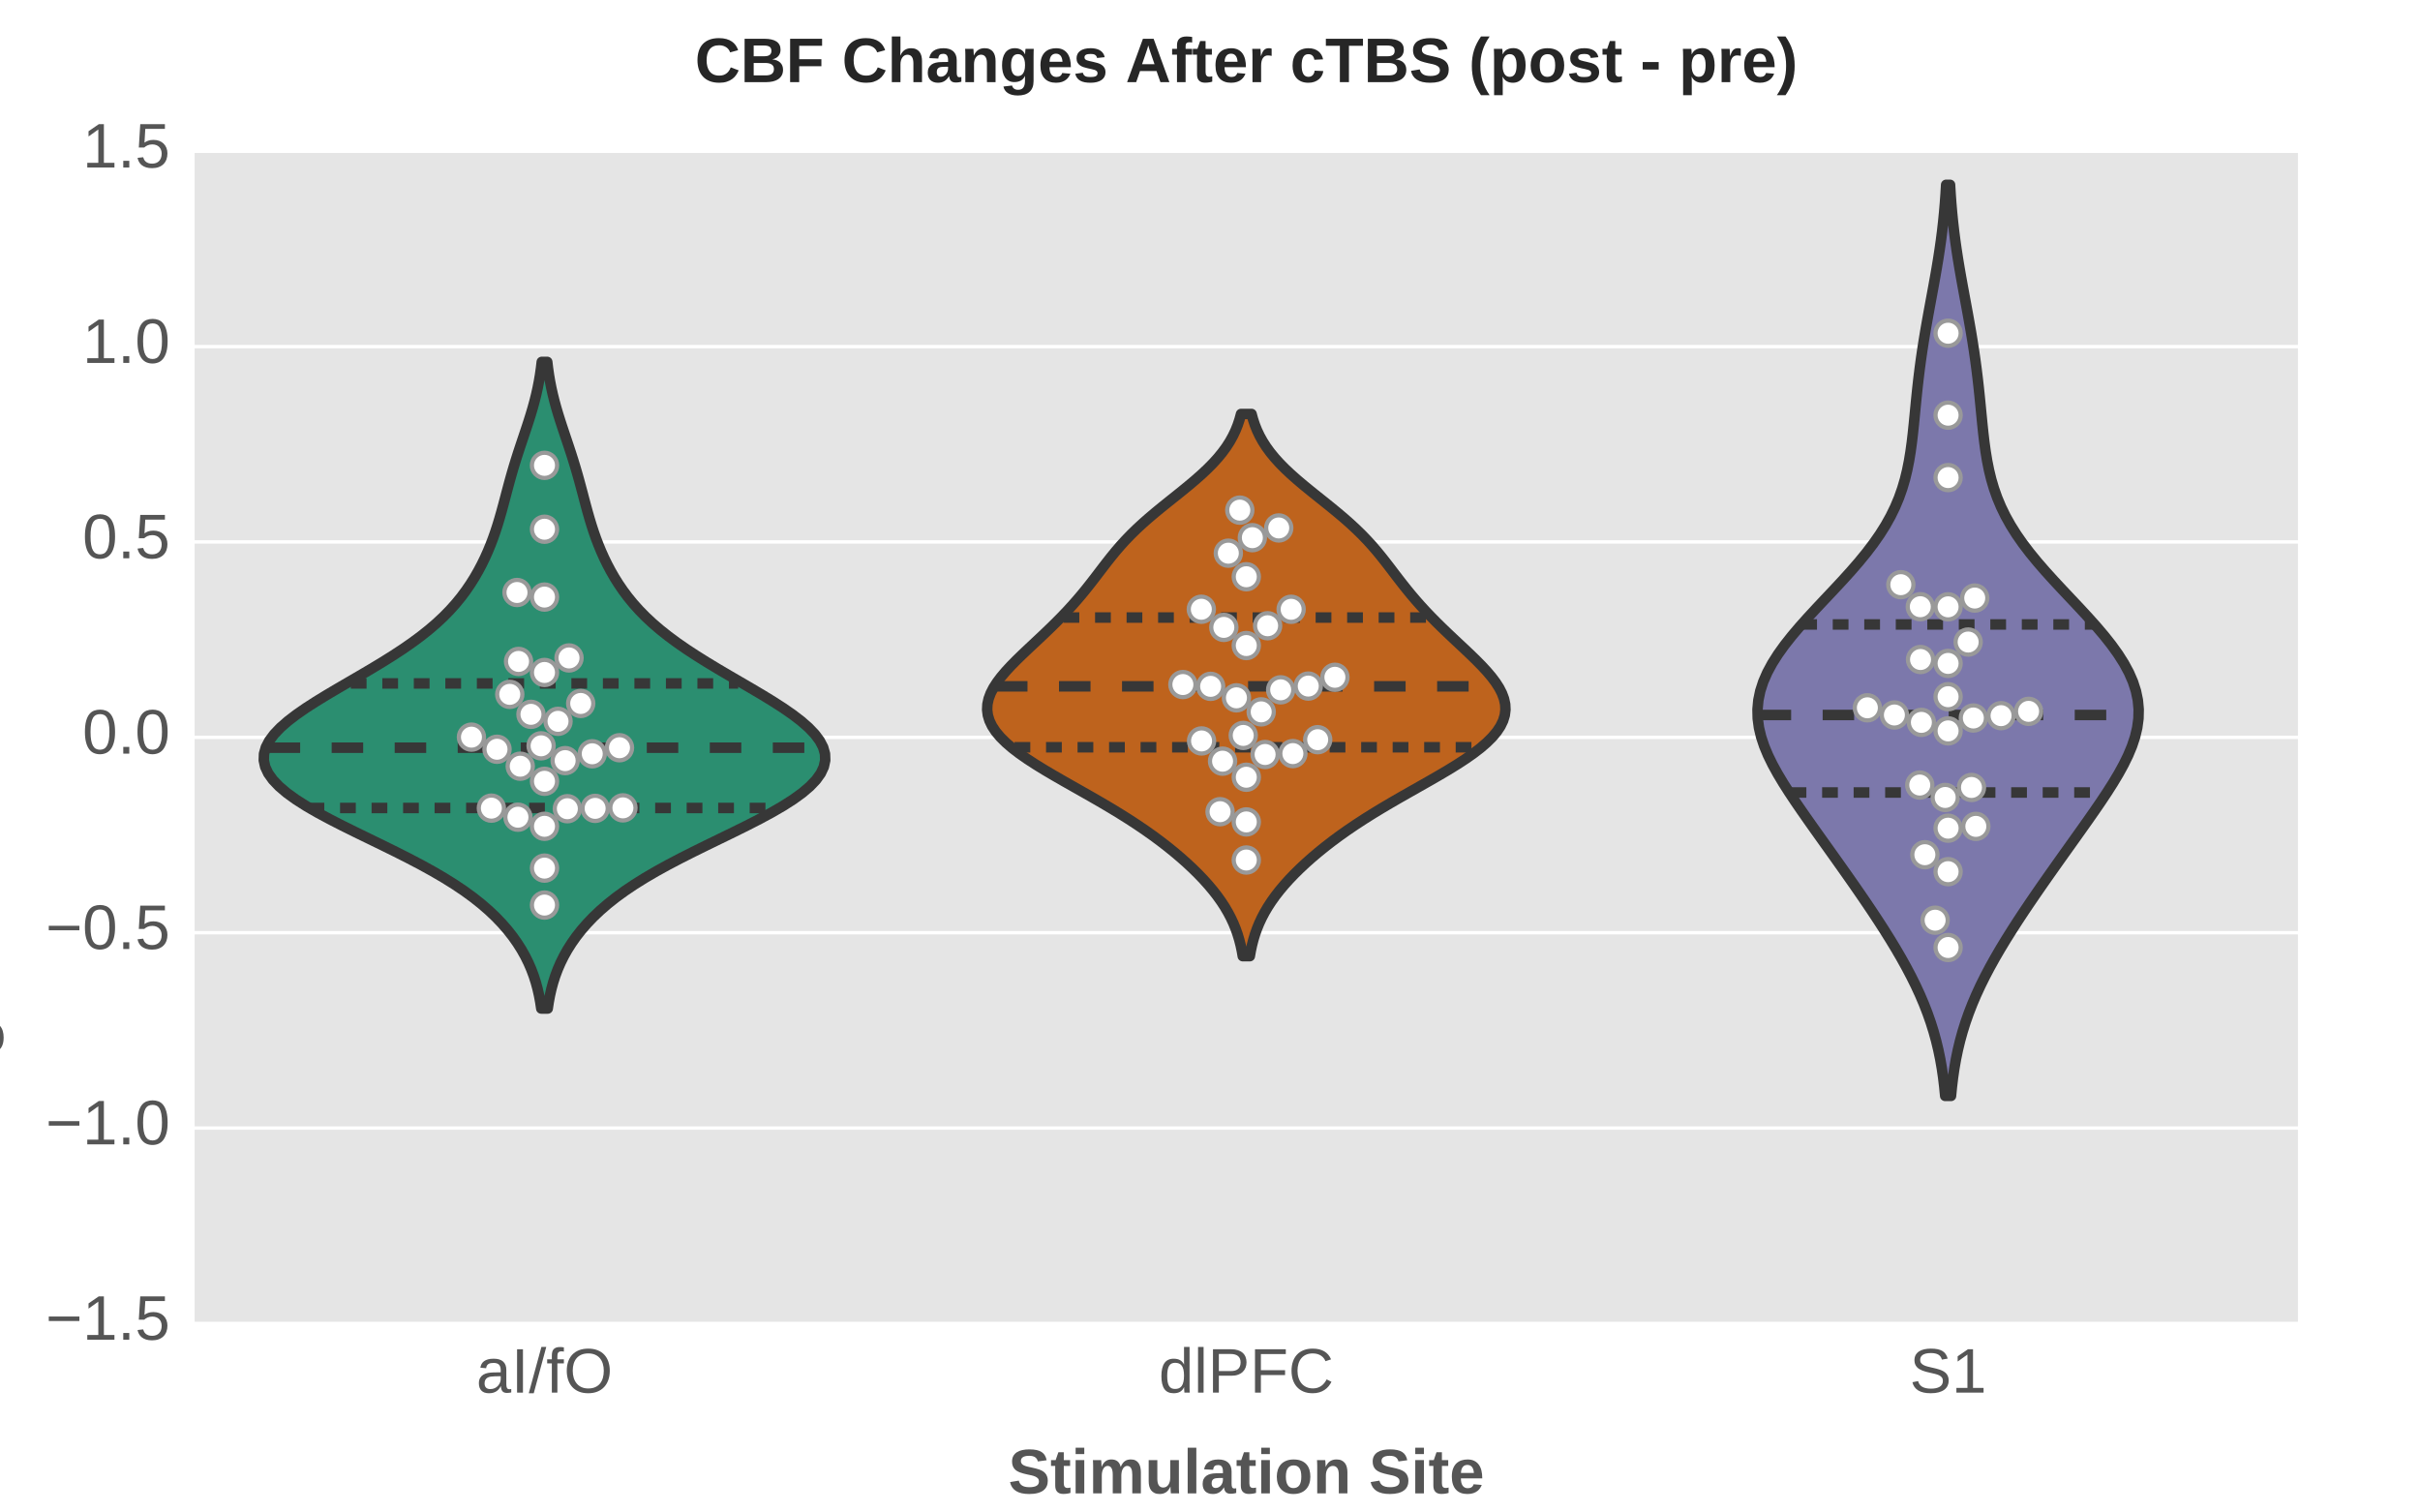 <?xml version="1.0" encoding="utf-8" standalone="no"?>
<!DOCTYPE svg PUBLIC "-//W3C//DTD SVG 1.1//EN"
  "http://www.w3.org/Graphics/SVG/1.1/DTD/svg11.dtd">
<!-- Created with matplotlib (http://matplotlib.org/) -->
<svg height="720pt" version="1.1" viewBox="0 0 1152 720" width="1152pt" xmlns="http://www.w3.org/2000/svg" xmlns:xlink="http://www.w3.org/1999/xlink">
 <defs>
  <style type="text/css">
*{stroke-linecap:butt;stroke-linejoin:round;stroke-miterlimit:100000;}
  </style>
 </defs>
 <g id="figure_1">
  <g id="patch_1">
   <path d="M 0 720 
L 1152 720 
L 1152 0 
L 0 0 
z
" style="fill:#ffffff;"/>
  </g>
  <g id="axes_1">
   <g id="patch_2">
    <path d="M 92.16 630 
L 1094.4 630 
L 1094.4 72 
L 92.16 72 
z
" style="fill:#e5e5e5;"/>
   </g>
   <g id="matplotlib.axis_1">
    <g id="xtick_1">
     <g id="line2d_1">
      <defs>
       <path d="M 0 0 
L 0 0 
" id="m5dcc0950fa" style="stroke:#555555;stroke-width:1.6;"/>
      </defs>
      <g>
       <use style="fill:#555555;stroke:#555555;stroke-width:1.6;" x="259.2" xlink:href="#m5dcc0950fa" y="630.0"/>
      </g>
     </g>
     <g id="line2d_2">
      <g>
       <use style="fill:#555555;stroke:#555555;stroke-width:1.6;" x="259.2" xlink:href="#m5dcc0950fa" y="72.0"/>
      </g>
     </g>
     <g id="text_1">
      <!-- aI/fO -->
      <defs>
       <path d="M 73 34.719 
Q 73 26.656 70.672 20.062 
Q 68.359 13.484 63.969 8.797 
Q 59.578 4.109 53.219 1.562 
Q 46.875 -0.984 38.812 -0.984 
Q 30.328 -0.984 23.922 1.672 
Q 17.531 4.344 13.281 9.109 
Q 9.031 13.875 6.875 20.406 
Q 4.734 26.953 4.734 34.719 
Q 4.734 42.781 6.984 49.266 
Q 9.234 55.766 13.578 60.328 
Q 17.922 64.891 24.297 67.359 
Q 30.672 69.828 38.922 69.828 
Q 47.125 69.828 53.484 67.328 
Q 59.859 64.844 64.172 60.25 
Q 68.5 55.672 70.75 49.172 
Q 73 42.672 73 34.719 
M 63.484 34.719 
Q 63.484 40.922 61.891 46 
Q 60.297 51.078 57.203 54.688 
Q 54.109 58.297 49.516 60.25 
Q 44.922 62.203 38.922 62.203 
Q 32.766 62.203 28.125 60.25 
Q 23.484 58.297 20.375 54.688 
Q 17.281 51.078 15.734 46 
Q 14.203 40.922 14.203 34.719 
Q 14.203 28.516 15.797 23.359 
Q 17.391 18.219 20.484 14.484 
Q 23.578 10.75 28.188 8.672 
Q 32.812 6.594 38.812 6.594 
Q 45.266 6.594 49.922 8.688 
Q 54.594 10.797 57.594 14.531 
Q 60.594 18.266 62.031 23.438 
Q 63.484 28.609 63.484 34.719 
" id="LiberationSans-4f"/>
       <path d="M 17.625 46.438 
L 17.625 0 
L 8.844 0 
L 8.844 46.438 
L 1.422 46.438 
L 1.422 52.828 
L 8.844 52.828 
L 8.844 58.797 
Q 8.844 61.672 9.375 64.141 
Q 9.906 66.609 11.344 68.438 
Q 12.797 70.266 15.281 71.312 
Q 17.781 72.359 21.734 72.359 
Q 23.297 72.359 24.969 72.219 
Q 26.656 72.078 27.938 71.781 
L 27.938 65.094 
Q 27.094 65.234 26 65.359 
Q 24.906 65.484 24.031 65.484 
Q 22.078 65.484 20.828 64.938 
Q 19.578 64.406 18.875 63.406 
Q 18.172 62.406 17.891 60.938 
Q 17.625 59.469 17.625 57.562 
L 17.625 52.828 
L 27.938 52.828 
L 27.938 46.438 
z
" id="LiberationSans-66"/>
       <path d="M 20.219 -0.984 
Q 12.25 -0.984 8.25 3.219 
Q 4.25 7.422 4.25 14.75 
Q 4.25 19.969 6.219 23.312 
Q 8.203 26.656 11.391 28.562 
Q 14.594 30.469 18.688 31.203 
Q 22.797 31.938 27.047 32.031 
L 38.922 32.234 
L 38.922 35.109 
Q 38.922 38.375 38.234 40.672 
Q 37.547 42.969 36.125 44.375 
Q 34.719 45.797 32.594 46.453 
Q 30.469 47.125 27.594 47.125 
Q 25.047 47.125 23 46.75 
Q 20.953 46.391 19.438 45.438 
Q 17.922 44.484 16.984 42.844 
Q 16.062 41.219 15.766 38.719 
L 6.594 39.547 
Q 7.078 42.672 8.438 45.281 
Q 9.812 47.906 12.328 49.797 
Q 14.844 51.703 18.625 52.75 
Q 22.406 53.812 27.781 53.812 
Q 37.75 53.812 42.766 49.234 
Q 47.797 44.672 47.797 36.031 
L 47.797 13.281 
Q 47.797 9.375 48.828 7.391 
Q 49.859 5.422 52.734 5.422 
Q 53.469 5.422 54.203 5.516 
Q 54.938 5.609 55.609 5.766 
L 55.609 0.297 
Q 53.953 -0.094 52.312 -0.281 
Q 50.688 -0.484 48.828 -0.484 
Q 46.344 -0.484 44.562 0.172 
Q 42.781 0.828 41.656 2.172 
Q 40.531 3.516 39.938 5.484 
Q 39.359 7.469 39.203 10.109 
L 38.922 10.109 
Q 37.5 7.562 35.812 5.516 
Q 34.125 3.469 31.875 2.031 
Q 29.641 0.594 26.781 -0.188 
Q 23.922 -0.984 20.219 -0.984 
M 22.219 5.609 
Q 26.422 5.609 29.562 7.141 
Q 32.719 8.688 34.781 11.078 
Q 36.859 13.484 37.891 16.312 
Q 38.922 19.141 38.922 21.734 
L 38.922 26.078 
L 29.297 25.875 
Q 26.078 25.828 23.172 25.406 
Q 20.266 25 18.062 23.781 
Q 15.875 22.562 14.578 20.359 
Q 13.281 18.172 13.281 14.594 
Q 13.281 10.297 15.594 7.953 
Q 17.922 5.609 22.219 5.609 
" id="LiberationSans-61"/>
       <path d="M 0 -0.984 
L 20.062 72.469 
L 27.781 72.469 
L 7.906 -0.984 
z
" id="LiberationSans-2f"/>
       <path d="M 9.234 0 
L 9.234 68.797 
L 18.562 68.797 
L 18.562 0 
z
" id="LiberationSans-49"/>
      </defs>
      <g style="fill:#555555;" transform="translate(226.69 662.941)scale(0.3 -0.3)">
       <use xlink:href="#LiberationSans-61"/>
       <use x="55.615" xlink:href="#LiberationSans-49"/>
       <use x="83.398" xlink:href="#LiberationSans-2f"/>
       <use x="111.182" xlink:href="#LiberationSans-66"/>
       <use x="138.965" xlink:href="#LiberationSans-4f"/>
      </g>
     </g>
    </g>
    <g id="xtick_2">
     <g id="line2d_3">
      <g>
       <use style="fill:#555555;stroke:#555555;stroke-width:1.6;" x="593.28" xlink:href="#m5dcc0950fa" y="630.0"/>
      </g>
     </g>
     <g id="line2d_4">
      <g>
       <use style="fill:#555555;stroke:#555555;stroke-width:1.6;" x="593.28" xlink:href="#m5dcc0950fa" y="72.0"/>
      </g>
     </g>
     <g id="text_2">
      <!-- dlPFC -->
      <defs>
       <path d="M 40.094 8.5 
Q 37.641 3.422 33.609 1.219 
Q 29.594 -0.984 23.641 -0.984 
Q 13.625 -0.984 8.906 5.75 
Q 4.203 12.5 4.203 26.172 
Q 4.203 53.812 23.641 53.812 
Q 29.641 53.812 33.641 51.609 
Q 37.641 49.422 40.094 44.625 
L 40.188 44.625 
Q 40.188 45.125 40.156 46.172 
Q 40.141 47.219 40.109 48.359 
Q 40.094 49.516 40.094 50.531 
Q 40.094 51.562 40.094 52 
L 40.094 72.469 
L 48.875 72.469 
L 48.875 10.891 
Q 48.875 8.984 48.891 7.219 
Q 48.922 5.469 48.969 4 
Q 49.031 2.547 49.078 1.484 
Q 49.125 0.438 49.172 0 
L 40.766 0 
Q 40.672 0.484 40.594 1.391 
Q 40.531 2.297 40.453 3.469 
Q 40.375 4.641 40.328 5.938 
Q 40.281 7.234 40.281 8.5 
z
M 13.422 26.469 
Q 13.422 21 14.109 17.094 
Q 14.797 13.188 16.312 10.672 
Q 17.828 8.156 20.172 6.984 
Q 22.516 5.812 25.875 5.812 
Q 29.344 5.812 32 6.938 
Q 34.672 8.062 36.453 10.578 
Q 38.234 13.094 39.156 17.141 
Q 40.094 21.188 40.094 27.047 
Q 40.094 32.672 39.156 36.547 
Q 38.234 40.438 36.422 42.828 
Q 34.625 45.219 32 46.266 
Q 29.391 47.312 25.984 47.312 
Q 22.75 47.312 20.406 46.188 
Q 18.062 45.062 16.5 42.578 
Q 14.938 40.094 14.172 36.109 
Q 13.422 32.125 13.422 26.469 
" id="LiberationSans-64"/>
       <path d="M 17.531 61.188 
L 17.531 35.594 
L 55.906 35.594 
L 55.906 27.875 
L 17.531 27.875 
L 17.531 0 
L 8.203 0 
L 8.203 68.797 
L 57.078 68.797 
L 57.078 61.188 
z
" id="LiberationSans-46"/>
       <path d="M 61.422 48.094 
Q 61.422 43.609 59.938 39.719 
Q 58.453 35.844 55.5 32.984 
Q 52.547 30.125 48.094 28.469 
Q 43.656 26.812 37.75 26.812 
L 17.531 26.812 
L 17.531 0 
L 8.203 0 
L 8.203 68.797 
L 37.156 68.797 
Q 43.266 68.797 47.797 67.312 
Q 52.344 65.828 55.375 63.109 
Q 58.406 60.406 59.906 56.562 
Q 61.422 52.734 61.422 48.094 
M 52.047 48 
Q 52.047 54.547 48.047 57.938 
Q 44.047 61.328 36.031 61.328 
L 17.531 61.328 
L 17.531 34.188 
L 36.422 34.188 
Q 44.484 34.188 48.266 37.75 
Q 52.047 41.312 52.047 48 
" id="LiberationSans-50"/>
       <path d="M 38.672 62.203 
Q 32.812 62.203 28.297 60.25 
Q 23.781 58.297 20.719 54.688 
Q 17.672 51.078 16.109 46 
Q 14.547 40.922 14.547 34.719 
Q 14.547 28.516 16.234 23.359 
Q 17.922 18.219 21.062 14.5 
Q 24.219 10.797 28.781 8.734 
Q 33.344 6.688 39.062 6.688 
Q 43.062 6.688 46.359 7.734 
Q 49.656 8.797 52.312 10.688 
Q 54.984 12.594 57.078 15.203 
Q 59.188 17.828 60.797 21 
L 68.406 17.188 
Q 66.547 13.328 63.812 10 
Q 61.078 6.688 57.391 4.25 
Q 53.719 1.812 49.047 0.406 
Q 44.391 -0.984 38.625 -0.984 
Q 30.281 -0.984 24 1.672 
Q 17.719 4.344 13.5 9.109 
Q 9.281 13.875 7.172 20.406 
Q 5.078 26.953 5.078 34.719 
Q 5.078 42.781 7.297 49.266 
Q 9.516 55.766 13.781 60.328 
Q 18.062 64.891 24.312 67.359 
Q 30.562 69.828 38.578 69.828 
Q 49.562 69.828 56.938 65.531 
Q 64.312 61.234 67.781 52.781 
L 58.938 49.859 
Q 57.953 52.297 56.297 54.516 
Q 54.641 56.734 52.141 58.438 
Q 49.656 60.156 46.312 61.172 
Q 42.969 62.203 38.672 62.203 
" id="LiberationSans-43"/>
       <path d="M 6.734 0 
L 6.734 72.469 
L 15.531 72.469 
L 15.531 0 
z
" id="LiberationSans-6c"/>
      </defs>
      <g style="fill:#555555;" transform="translate(551.606 662.941)scale(0.3 -0.3)">
       <use xlink:href="#LiberationSans-64"/>
       <use x="55.615" xlink:href="#LiberationSans-6c"/>
       <use x="77.832" xlink:href="#LiberationSans-50"/>
       <use x="144.531" xlink:href="#LiberationSans-46"/>
       <use x="205.615" xlink:href="#LiberationSans-43"/>
      </g>
     </g>
    </g>
    <g id="xtick_3">
     <g id="line2d_5">
      <g>
       <use style="fill:#555555;stroke:#555555;stroke-width:1.6;" x="927.36" xlink:href="#m5dcc0950fa" y="630.0"/>
      </g>
     </g>
     <g id="line2d_6">
      <g>
       <use style="fill:#555555;stroke:#555555;stroke-width:1.6;" x="927.36" xlink:href="#m5dcc0950fa" y="72.0"/>
      </g>
     </g>
     <g id="text_3">
      <!-- S1 -->
      <defs>
       <path d="M 7.625 0 
L 7.625 7.469 
L 25.141 7.469 
L 25.141 60.406 
L 9.625 49.312 
L 9.625 57.625 
L 25.875 68.797 
L 33.984 68.797 
L 33.984 7.469 
L 50.734 7.469 
L 50.734 0 
z
" id="LiberationSans-31"/>
       <path d="M 62.109 19 
Q 62.109 14.656 60.422 10.984 
Q 58.734 7.328 55.219 4.656 
Q 51.703 2 46.359 0.5 
Q 41.016 -0.984 33.688 -0.984 
Q 20.844 -0.984 13.672 3.516 
Q 6.5 8.016 4.547 16.5 
L 13.578 18.312 
Q 14.266 15.625 15.672 13.422 
Q 17.094 11.234 19.5 9.641 
Q 21.922 8.062 25.484 7.172 
Q 29.047 6.297 34.031 6.297 
Q 38.188 6.297 41.656 7 
Q 45.125 7.719 47.609 9.172 
Q 50.094 10.641 51.484 12.953 
Q 52.875 15.281 52.875 18.5 
Q 52.875 21.875 51.344 23.969 
Q 49.812 26.078 47.016 27.438 
Q 44.234 28.812 40.375 29.734 
Q 36.531 30.672 31.844 31.734 
Q 28.953 32.375 26.047 33.125 
Q 23.141 33.891 20.484 34.938 
Q 17.828 35.984 15.484 37.391 
Q 13.141 38.812 11.422 40.797 
Q 9.719 42.781 8.734 45.391 
Q 7.766 48 7.766 51.422 
Q 7.766 56.297 9.734 59.781 
Q 11.719 63.281 15.234 65.531 
Q 18.75 67.781 23.531 68.797 
Q 28.328 69.828 33.891 69.828 
Q 40.281 69.828 44.812 68.828 
Q 49.359 67.828 52.484 65.812 
Q 55.609 63.812 57.484 60.859 
Q 59.375 57.906 60.5 54 
L 51.312 52.391 
Q 50.641 54.891 49.344 56.844 
Q 48.047 58.797 45.938 60.109 
Q 43.844 61.422 40.844 62.109 
Q 37.844 62.797 33.797 62.797 
Q 29 62.797 25.75 61.938 
Q 22.516 61.078 20.531 59.609 
Q 18.562 58.156 17.703 56.172 
Q 16.844 54.203 16.844 51.906 
Q 16.844 48.828 18.375 46.844 
Q 19.922 44.875 22.562 43.547 
Q 25.203 42.234 28.656 41.359 
Q 32.125 40.484 36.031 39.594 
Q 39.203 38.875 42.359 38.109 
Q 45.516 37.359 48.391 36.297 
Q 51.266 35.25 53.781 33.828 
Q 56.297 32.422 58.156 30.375 
Q 60.016 28.328 61.062 25.531 
Q 62.109 22.75 62.109 19 
" id="LiberationSans-53"/>
      </defs>
      <g style="fill:#555555;" transform="translate(909.013 662.941)scale(0.3 -0.3)">
       <use xlink:href="#LiberationSans-53"/>
       <use x="66.699" xlink:href="#LiberationSans-31"/>
      </g>
     </g>
    </g>
    <g id="text_4">
     <!-- Stimulation Site -->
     <defs>
      <path id="LiberationSans-Bold-20"/>
      <path d="M 57.172 26.469 
Q 57.172 20.406 55.484 15.375 
Q 53.812 10.359 50.438 6.719 
Q 47.078 3.078 42.047 1.047 
Q 37.016 -0.984 30.328 -0.984 
Q 23.875 -0.984 18.938 1.016 
Q 14.016 3.031 10.672 6.641 
Q 7.328 10.25 5.609 15.297 
Q 3.906 20.359 3.906 26.469 
Q 3.906 32.375 5.531 37.375 
Q 7.172 42.391 10.484 46.047 
Q 13.812 49.703 18.844 51.75 
Q 23.875 53.812 30.609 53.812 
Q 37.75 53.812 42.766 51.75 
Q 47.797 49.703 51 46.062 
Q 54.203 42.438 55.688 37.422 
Q 57.172 32.422 57.172 26.469 
M 42.828 26.469 
Q 42.828 35.891 39.75 40.141 
Q 36.672 44.391 30.812 44.391 
Q 24.75 44.391 21.531 40.094 
Q 18.312 35.797 18.312 26.469 
Q 18.312 21.734 19.156 18.312 
Q 20.016 14.891 21.578 12.688 
Q 23.141 10.5 25.344 9.453 
Q 27.547 8.406 30.172 8.406 
Q 33.203 8.406 35.562 9.453 
Q 37.938 10.5 39.547 12.688 
Q 41.156 14.891 41.984 18.312 
Q 42.828 21.734 42.828 26.469 
" id="LiberationSans-Bold-6f"/>
      <path d="M 41.219 0 
L 41.219 29.641 
Q 41.219 32.719 40.719 35.281 
Q 40.234 37.844 39.109 39.672 
Q 37.984 41.5 36.172 42.531 
Q 34.375 43.562 31.781 43.562 
Q 29.297 43.562 27.266 42.453 
Q 25.25 41.359 23.781 39.328 
Q 22.312 37.312 21.5 34.5 
Q 20.703 31.688 20.703 28.328 
L 20.703 0 
L 6.984 0 
L 6.984 41.016 
Q 6.984 42.719 6.953 44.531 
Q 6.938 46.344 6.859 47.969 
Q 6.781 49.609 6.734 50.906 
Q 6.688 52.203 6.594 52.828 
L 19.672 52.828 
Q 19.781 52.25 19.875 50.953 
Q 19.969 49.656 20.062 48.094 
Q 20.172 46.531 20.234 44.969 
Q 20.312 43.406 20.312 42.328 
L 20.516 42.328 
Q 23.297 48.391 27.484 51.125 
Q 31.688 53.859 37.5 53.859 
Q 42.281 53.859 45.578 52.297 
Q 48.875 50.734 50.953 48 
Q 53.031 45.266 53.953 41.547 
Q 54.891 37.844 54.891 33.547 
L 54.891 0 
z
" id="LiberationSans-Bold-6e"/>
      <path d="M 38.094 0 
L 38.094 29.641 
Q 38.094 32.719 37.672 35.281 
Q 37.25 37.844 36.297 39.672 
Q 35.359 41.5 33.812 42.531 
Q 32.281 43.562 30.078 43.562 
Q 27.984 43.562 26.266 42.453 
Q 24.562 41.359 23.312 39.328 
Q 22.078 37.312 21.391 34.5 
Q 20.703 31.688 20.703 28.328 
L 20.703 0 
L 6.984 0 
L 6.984 41.016 
Q 6.984 42.719 6.953 44.531 
Q 6.938 46.344 6.859 47.969 
Q 6.781 49.609 6.734 50.906 
Q 6.688 52.203 6.594 52.828 
L 19.672 52.828 
Q 19.781 52.25 19.875 50.953 
Q 19.969 49.656 20.062 48.094 
Q 20.172 46.531 20.234 44.969 
Q 20.312 43.406 20.312 42.328 
L 20.516 42.328 
Q 23.047 48.391 26.828 51.125 
Q 30.609 53.859 35.891 53.859 
Q 41.938 53.859 45.625 50.906 
Q 49.312 47.953 50.594 42.328 
L 50.875 42.328 
Q 52.297 45.609 53.922 47.797 
Q 55.562 50 57.531 51.344 
Q 59.516 52.688 61.828 53.266 
Q 64.156 53.859 66.891 53.859 
Q 71.234 53.859 74.234 52.297 
Q 77.25 50.734 79.125 48 
Q 81 45.266 81.859 41.547 
Q 82.719 37.844 82.719 33.547 
L 82.719 0 
L 69.094 0 
L 69.094 29.641 
Q 69.094 32.719 68.672 35.281 
Q 68.266 37.844 67.312 39.672 
Q 66.359 41.5 64.812 42.531 
Q 63.281 43.562 61.078 43.562 
Q 59.031 43.562 57.344 42.5 
Q 55.672 41.453 54.422 39.516 
Q 53.172 37.594 52.484 34.906 
Q 51.812 32.234 51.703 28.953 
L 51.703 0 
z
" id="LiberationSans-Bold-6d"/>
      <path d="M 6.984 0 
L 6.984 72.469 
L 20.703 72.469 
L 20.703 0 
z
" id="LiberationSans-Bold-6c"/>
      <path d="M 20.516 -0.875 
Q 14.453 -0.875 11.172 2.422 
Q 7.906 5.719 7.906 12.406 
L 7.906 43.562 
L 1.219 43.562 
L 1.219 52.828 
L 8.594 52.828 
L 12.891 65.234 
L 21.484 65.234 
L 21.484 52.828 
L 31.5 52.828 
L 31.5 43.562 
L 21.484 43.562 
L 21.484 16.109 
Q 21.484 12.25 22.953 10.422 
Q 24.422 8.594 27.484 8.594 
Q 28.766 8.594 29.781 8.781 
Q 30.812 8.984 32.078 9.281 
L 32.078 0.781 
Q 29.547 -0.047 26.703 -0.453 
Q 23.875 -0.875 20.516 -0.875 
" id="LiberationSans-Bold-74"/>
      <path d="M 62.797 19.828 
Q 62.797 15.141 61.078 11.297 
Q 59.375 7.469 55.781 4.734 
Q 52.203 2 46.609 0.5 
Q 41.016 -0.984 33.297 -0.984 
Q 26.469 -0.984 21.234 0.234 
Q 16.016 1.469 12.281 3.859 
Q 8.547 6.25 6.219 9.781 
Q 3.906 13.328 2.875 17.922 
L 16.797 20.219 
Q 17.391 17.922 18.5 16.016 
Q 19.625 14.109 21.594 12.719 
Q 23.578 11.328 26.531 10.562 
Q 29.5 9.812 33.688 9.812 
Q 41.016 9.812 44.891 12.031 
Q 48.781 14.266 48.781 19 
Q 48.781 21.828 47.219 23.625 
Q 45.656 25.438 43.062 26.609 
Q 40.484 27.781 37.109 28.562 
Q 33.734 29.344 30.078 30.078 
Q 27.156 30.766 24.219 31.5 
Q 21.297 32.234 18.625 33.25 
Q 15.969 34.281 13.672 35.688 
Q 11.375 37.109 9.688 39.188 
Q 8.016 41.266 7.062 44.047 
Q 6.109 46.828 6.109 50.594 
Q 6.109 55.719 8.156 59.375 
Q 10.203 63.031 13.844 65.344 
Q 17.484 67.672 22.516 68.75 
Q 27.547 69.828 33.5 69.828 
Q 40.234 69.828 45.047 68.766 
Q 49.859 67.719 53.094 65.562 
Q 56.344 63.422 58.219 60.172 
Q 60.109 56.938 60.984 52.594 
L 47.016 50.688 
Q 45.953 55.125 42.656 57.375 
Q 39.359 59.625 33.203 59.625 
Q 29.391 59.625 26.875 58.953 
Q 24.359 58.297 22.875 57.172 
Q 21.391 56.062 20.75 54.562 
Q 20.125 53.078 20.125 51.422 
Q 20.125 48.875 21.344 47.234 
Q 22.562 45.609 24.75 44.5 
Q 26.953 43.406 30 42.641 
Q 33.062 41.891 36.719 41.109 
Q 39.938 40.438 43.109 39.672 
Q 46.297 38.922 49.172 37.891 
Q 52.047 36.859 54.531 35.391 
Q 57.031 33.938 58.859 31.812 
Q 60.688 29.688 61.734 26.75 
Q 62.797 23.828 62.797 19.828 
" id="LiberationSans-Bold-53"/>
      <path d="M 6.984 62.359 
L 6.984 72.469 
L 20.703 72.469 
L 20.703 62.359 
z
M 6.984 0 
L 6.984 52.828 
L 20.703 52.828 
L 20.703 0 
z
" id="LiberationSans-Bold-69"/>
      <path d="M 28.609 -0.984 
Q 22.906 -0.984 18.328 0.703 
Q 13.766 2.391 10.547 5.828 
Q 7.328 9.281 5.609 14.469 
Q 3.906 19.672 3.906 26.656 
Q 3.906 34.234 5.922 39.406 
Q 7.953 44.578 11.391 47.781 
Q 14.844 50.984 19.328 52.391 
Q 23.828 53.812 28.812 53.812 
Q 35.062 53.812 39.469 51.641 
Q 43.891 49.469 46.719 45.562 
Q 49.562 41.656 50.875 36.203 
Q 52.203 30.766 52.203 24.172 
L 52.203 23.781 
L 18.312 23.781 
Q 18.312 20.453 18.891 17.594 
Q 19.484 14.75 20.797 12.672 
Q 22.125 10.594 24.219 9.391 
Q 26.312 8.203 29.297 8.203 
Q 32.906 8.203 35.203 9.734 
Q 37.5 11.281 38.484 14.5 
L 51.422 13.375 
Q 50.531 11.141 48.938 8.594 
Q 47.359 6.062 44.719 3.938 
Q 42.094 1.812 38.156 0.406 
Q 34.234 -0.984 28.609 -0.984 
M 28.609 45.172 
Q 26.516 45.172 24.688 44.453 
Q 22.859 43.75 21.516 42.203 
Q 20.172 40.672 19.328 38.234 
Q 18.5 35.797 18.406 32.375 
L 38.922 32.375 
Q 38.531 38.766 35.844 41.969 
Q 33.156 45.172 28.609 45.172 
" id="LiberationSans-Bold-65"/>
      <path d="M 19.188 -0.984 
Q 15.375 -0.984 12.375 0.062 
Q 9.375 1.125 7.266 3.141 
Q 5.172 5.172 4.047 8.156 
Q 2.938 11.141 2.938 14.938 
Q 2.938 19.625 4.562 22.828 
Q 6.203 26.031 9.031 28 
Q 11.859 29.984 15.672 30.875 
Q 19.484 31.781 23.781 31.844 
L 35.156 32.031 
L 35.156 34.719 
Q 35.156 37.594 34.641 39.516 
Q 34.125 41.453 33.141 42.672 
Q 32.172 43.891 30.734 44.406 
Q 29.297 44.922 27.438 44.922 
Q 25.734 44.922 24.391 44.578 
Q 23.047 44.234 22.062 43.375 
Q 21.094 42.531 20.484 41.094 
Q 19.875 39.656 19.625 37.453 
L 5.328 38.141 
Q 5.906 41.609 7.469 44.453 
Q 9.031 47.312 11.781 49.406 
Q 14.547 51.516 18.578 52.656 
Q 22.609 53.812 28.031 53.812 
Q 32.953 53.812 36.812 52.594 
Q 40.672 51.375 43.359 48.953 
Q 46.047 46.531 47.453 43.016 
Q 48.875 39.5 48.875 34.859 
L 48.875 15.625 
Q 48.875 13.766 49.047 12.297 
Q 49.219 10.844 49.672 9.844 
Q 50.141 8.844 51 8.328 
Q 51.859 7.812 53.219 7.812 
Q 54.781 7.812 56.25 8.109 
L 56.25 0.688 
Q 55.031 0.391 54.047 0.141 
Q 53.078 -0.094 52.094 -0.234 
Q 51.125 -0.391 50.016 -0.484 
Q 48.922 -0.594 47.469 -0.594 
Q 42.281 -0.594 39.812 1.953 
Q 37.359 4.5 36.859 9.422 
L 36.578 9.422 
Q 33.844 4.5 29.562 1.75 
Q 25.297 -0.984 19.188 -0.984 
M 35.156 24.469 
L 28.125 24.359 
Q 25.922 24.266 23.938 24 
Q 21.969 23.734 20.484 22.875 
Q 19 22.016 18.109 20.406 
Q 17.234 18.797 17.234 16.016 
Q 17.234 12.25 18.969 10.422 
Q 20.703 8.594 23.578 8.594 
Q 26.219 8.594 28.359 9.719 
Q 30.516 10.844 32 12.672 
Q 33.5 14.5 34.328 16.891 
Q 35.156 19.281 35.156 21.781 
z
" id="LiberationSans-Bold-61"/>
      <path d="M 19.922 52.828 
L 19.922 23.188 
Q 19.922 20.125 20.406 17.547 
Q 20.906 14.984 22.016 13.156 
Q 23.141 11.328 24.922 10.297 
Q 26.703 9.281 29.297 9.281 
Q 31.781 9.281 33.812 10.375 
Q 35.844 11.469 37.297 13.5 
Q 38.766 15.531 39.562 18.328 
Q 40.375 21.141 40.375 24.516 
L 40.375 52.828 
L 54.109 52.828 
L 54.109 11.812 
Q 54.109 10.156 54.125 8.328 
Q 54.156 6.5 54.219 4.859 
Q 54.297 3.219 54.359 1.922 
Q 54.438 0.641 54.5 0 
L 41.406 0 
Q 41.359 0.594 41.234 1.875 
Q 41.109 3.172 41.031 4.734 
Q 40.969 6.297 40.891 7.859 
Q 40.828 9.422 40.828 10.5 
L 40.578 10.5 
Q 37.844 4.5 33.609 1.75 
Q 29.391 -0.984 23.578 -0.984 
Q 18.844 -0.984 15.516 0.578 
Q 12.203 2.156 10.125 4.859 
Q 8.062 7.562 7.125 11.266 
Q 6.203 14.984 6.203 19.281 
L 6.203 52.828 
z
" id="LiberationSans-Bold-75"/>
     </defs>
     <g style="fill:#555555;" transform="translate(479.943 710.906)scale(0.3 -0.3)">
      <use xlink:href="#LiberationSans-Bold-53"/>
      <use x="66.699" xlink:href="#LiberationSans-Bold-74"/>
      <use x="100.0" xlink:href="#LiberationSans-Bold-69"/>
      <use x="127.783" xlink:href="#LiberationSans-Bold-6d"/>
      <use x="216.699" xlink:href="#LiberationSans-Bold-75"/>
      <use x="277.783" xlink:href="#LiberationSans-Bold-6c"/>
      <use x="305.566" xlink:href="#LiberationSans-Bold-61"/>
      <use x="361.182" xlink:href="#LiberationSans-Bold-74"/>
      <use x="394.482" xlink:href="#LiberationSans-Bold-69"/>
      <use x="422.266" xlink:href="#LiberationSans-Bold-6f"/>
      <use x="483.35" xlink:href="#LiberationSans-Bold-6e"/>
      <use x="544.434" xlink:href="#LiberationSans-Bold-20"/>
      <use x="572.217" xlink:href="#LiberationSans-Bold-53"/>
      <use x="638.916" xlink:href="#LiberationSans-Bold-69"/>
      <use x="666.699" xlink:href="#LiberationSans-Bold-74"/>
      <use x="700.0" xlink:href="#LiberationSans-Bold-65"/>
     </g>
    </g>
   </g>
   <g id="matplotlib.axis_2">
    <g id="ytick_1">
     <g id="line2d_7">
      <path clip-path="url(#p6f237764c9)" d="M 92.16 630 
L 1094.4 630 
" style="fill:none;stroke:#ffffff;stroke-width:1.6;"/>
     </g>
     <g id="line2d_8">
      <g>
       <use style="fill:#555555;stroke:#555555;stroke-width:1.6;" x="92.16" xlink:href="#m5dcc0950fa" y="630.0"/>
      </g>
     </g>
     <g id="line2d_9">
      <g>
       <use style="fill:#555555;stroke:#555555;stroke-width:1.6;" x="1094.4" xlink:href="#m5dcc0950fa" y="630.0"/>
      </g>
     </g>
     <g id="text_5">
      <!-- −1.5 -->
      <defs>
       <path d="M 4.938 29.688 
L 4.938 36.812 
L 53.516 36.812 
L 53.516 29.688 
z
" id="LiberationSans-2212"/>
       <path d="M 51.422 22.406 
Q 51.422 17.234 49.859 12.938 
Q 48.297 8.641 45.219 5.531 
Q 42.141 2.438 37.578 0.719 
Q 33.016 -0.984 27 -0.984 
Q 21.578 -0.984 17.547 0.281 
Q 13.531 1.562 10.734 3.781 
Q 7.953 6 6.312 8.984 
Q 4.688 11.969 4 15.375 
L 12.891 16.406 
Q 13.422 14.453 14.391 12.625 
Q 15.375 10.797 17.062 9.344 
Q 18.75 7.906 21.219 7.047 
Q 23.688 6.203 27.203 6.203 
Q 30.609 6.203 33.391 7.25 
Q 36.188 8.297 38.156 10.344 
Q 40.141 12.406 41.203 15.375 
Q 42.281 18.359 42.281 22.219 
Q 42.281 25.391 41.25 28.047 
Q 40.234 30.719 38.328 32.641 
Q 36.422 34.578 33.656 35.641 
Q 30.906 36.719 27.391 36.719 
Q 25.203 36.719 23.344 36.328 
Q 21.484 35.938 19.891 35.25 
Q 18.312 34.578 17.016 33.672 
Q 15.719 32.766 14.594 31.781 
L 6 31.781 
L 8.297 68.797 
L 47.406 68.797 
L 47.406 61.328 
L 16.312 61.328 
L 14.984 39.5 
Q 17.328 41.312 20.844 42.594 
Q 24.359 43.891 29.203 43.891 
Q 34.328 43.891 38.422 42.328 
Q 42.531 40.766 45.406 37.906 
Q 48.297 35.062 49.859 31.109 
Q 51.422 27.156 51.422 22.406 
" id="LiberationSans-35"/>
       <path d="M 9.125 0 
L 9.125 10.688 
L 18.656 10.688 
L 18.656 0 
z
" id="LiberationSans-2e"/>
      </defs>
      <g style="fill:#555555;" transform="translate(21.738 637.758)scale(0.3 -0.3)">
       <use xlink:href="#LiberationSans-2212"/>
       <use x="58.398" xlink:href="#LiberationSans-31"/>
       <use x="114.014" xlink:href="#LiberationSans-2e"/>
       <use x="141.797" xlink:href="#LiberationSans-35"/>
      </g>
     </g>
    </g>
    <g id="ytick_2">
     <g id="line2d_10">
      <path clip-path="url(#p6f237764c9)" d="M 92.16 537 
L 1094.4 537 
" style="fill:none;stroke:#ffffff;stroke-width:1.6;"/>
     </g>
     <g id="line2d_11">
      <g>
       <use style="fill:#555555;stroke:#555555;stroke-width:1.6;" x="92.16" xlink:href="#m5dcc0950fa" y="537.0"/>
      </g>
     </g>
     <g id="line2d_12">
      <g>
       <use style="fill:#555555;stroke:#555555;stroke-width:1.6;" x="1094.4" xlink:href="#m5dcc0950fa" y="537.0"/>
      </g>
     </g>
     <g id="text_6">
      <!-- −1.0 -->
      <defs>
       <path d="M 51.703 34.422 
Q 51.703 24.516 49.828 17.75 
Q 47.953 10.984 44.703 6.812 
Q 41.453 2.641 37.062 0.828 
Q 32.672 -0.984 27.688 -0.984 
Q 22.656 -0.984 18.312 0.828 
Q 13.969 2.641 10.766 6.781 
Q 7.562 10.938 5.734 17.703 
Q 3.906 24.469 3.906 34.422 
Q 3.906 44.828 5.734 51.641 
Q 7.562 58.453 10.781 62.5 
Q 14.016 66.547 18.406 68.188 
Q 22.797 69.828 27.984 69.828 
Q 32.906 69.828 37.219 68.188 
Q 41.547 66.547 44.766 62.5 
Q 48 58.453 49.844 51.641 
Q 51.703 44.828 51.703 34.422 
M 42.781 34.422 
Q 42.781 42.625 41.797 48.062 
Q 40.828 53.516 38.922 56.766 
Q 37.016 60.016 34.25 61.359 
Q 31.5 62.703 27.984 62.703 
Q 24.266 62.703 21.438 61.328 
Q 18.609 59.969 16.672 56.719 
Q 14.75 53.469 13.766 48.016 
Q 12.797 42.578 12.797 34.422 
Q 12.797 26.516 13.797 21.094 
Q 14.797 15.672 16.719 12.375 
Q 18.656 9.078 21.438 7.641 
Q 24.219 6.203 27.781 6.203 
Q 31.25 6.203 34.031 7.641 
Q 36.812 9.078 38.734 12.375 
Q 40.672 15.672 41.719 21.094 
Q 42.781 26.516 42.781 34.422 
" id="LiberationSans-30"/>
      </defs>
      <g style="fill:#555555;" transform="translate(21.738 544.758)scale(0.3 -0.3)">
       <use xlink:href="#LiberationSans-2212"/>
       <use x="58.398" xlink:href="#LiberationSans-31"/>
       <use x="114.014" xlink:href="#LiberationSans-2e"/>
       <use x="141.797" xlink:href="#LiberationSans-30"/>
      </g>
     </g>
    </g>
    <g id="ytick_3">
     <g id="line2d_13">
      <path clip-path="url(#p6f237764c9)" d="M 92.16 444 
L 1094.4 444 
" style="fill:none;stroke:#ffffff;stroke-width:1.6;"/>
     </g>
     <g id="line2d_14">
      <g>
       <use style="fill:#555555;stroke:#555555;stroke-width:1.6;" x="92.16" xlink:href="#m5dcc0950fa" y="444.0"/>
      </g>
     </g>
     <g id="line2d_15">
      <g>
       <use style="fill:#555555;stroke:#555555;stroke-width:1.6;" x="1094.4" xlink:href="#m5dcc0950fa" y="444.0"/>
      </g>
     </g>
     <g id="text_7">
      <!-- −0.5 -->
      <g style="fill:#555555;" transform="translate(21.738 451.758)scale(0.3 -0.3)">
       <use xlink:href="#LiberationSans-2212"/>
       <use x="58.398" xlink:href="#LiberationSans-30"/>
       <use x="114.014" xlink:href="#LiberationSans-2e"/>
       <use x="141.797" xlink:href="#LiberationSans-35"/>
      </g>
     </g>
    </g>
    <g id="ytick_4">
     <g id="line2d_16">
      <path clip-path="url(#p6f237764c9)" d="M 92.16 351 
L 1094.4 351 
" style="fill:none;stroke:#ffffff;stroke-width:1.6;"/>
     </g>
     <g id="line2d_17">
      <g>
       <use style="fill:#555555;stroke:#555555;stroke-width:1.6;" x="92.16" xlink:href="#m5dcc0950fa" y="351.0"/>
      </g>
     </g>
     <g id="line2d_18">
      <g>
       <use style="fill:#555555;stroke:#555555;stroke-width:1.6;" x="1094.4" xlink:href="#m5dcc0950fa" y="351.0"/>
      </g>
     </g>
     <g id="text_8">
      <!-- 0.0 -->
      <g style="fill:#555555;" transform="translate(39.26 358.758)scale(0.3 -0.3)">
       <use xlink:href="#LiberationSans-30"/>
       <use x="55.615" xlink:href="#LiberationSans-2e"/>
       <use x="83.398" xlink:href="#LiberationSans-30"/>
      </g>
     </g>
    </g>
    <g id="ytick_5">
     <g id="line2d_19">
      <path clip-path="url(#p6f237764c9)" d="M 92.16 258 
L 1094.4 258 
" style="fill:none;stroke:#ffffff;stroke-width:1.6;"/>
     </g>
     <g id="line2d_20">
      <g>
       <use style="fill:#555555;stroke:#555555;stroke-width:1.6;" x="92.16" xlink:href="#m5dcc0950fa" y="258.0"/>
      </g>
     </g>
     <g id="line2d_21">
      <g>
       <use style="fill:#555555;stroke:#555555;stroke-width:1.6;" x="1094.4" xlink:href="#m5dcc0950fa" y="258.0"/>
      </g>
     </g>
     <g id="text_9">
      <!-- 0.5 -->
      <g style="fill:#555555;" transform="translate(39.26 265.758)scale(0.3 -0.3)">
       <use xlink:href="#LiberationSans-30"/>
       <use x="55.615" xlink:href="#LiberationSans-2e"/>
       <use x="83.398" xlink:href="#LiberationSans-35"/>
      </g>
     </g>
    </g>
    <g id="ytick_6">
     <g id="line2d_22">
      <path clip-path="url(#p6f237764c9)" d="M 92.16 165 
L 1094.4 165 
" style="fill:none;stroke:#ffffff;stroke-width:1.6;"/>
     </g>
     <g id="line2d_23">
      <g>
       <use style="fill:#555555;stroke:#555555;stroke-width:1.6;" x="92.16" xlink:href="#m5dcc0950fa" y="165.0"/>
      </g>
     </g>
     <g id="line2d_24">
      <g>
       <use style="fill:#555555;stroke:#555555;stroke-width:1.6;" x="1094.4" xlink:href="#m5dcc0950fa" y="165.0"/>
      </g>
     </g>
     <g id="text_10">
      <!-- 1.0 -->
      <g style="fill:#555555;" transform="translate(39.26 172.758)scale(0.3 -0.3)">
       <use xlink:href="#LiberationSans-31"/>
       <use x="55.615" xlink:href="#LiberationSans-2e"/>
       <use x="83.398" xlink:href="#LiberationSans-30"/>
      </g>
     </g>
    </g>
    <g id="ytick_7">
     <g id="line2d_25">
      <path clip-path="url(#p6f237764c9)" d="M 92.16 72 
L 1094.4 72 
" style="fill:none;stroke:#ffffff;stroke-width:1.6;"/>
     </g>
     <g id="line2d_26">
      <g>
       <use style="fill:#555555;stroke:#555555;stroke-width:1.6;" x="92.16" xlink:href="#m5dcc0950fa" y="72.0"/>
      </g>
     </g>
     <g id="line2d_27">
      <g>
       <use style="fill:#555555;stroke:#555555;stroke-width:1.6;" x="1094.4" xlink:href="#m5dcc0950fa" y="72.0"/>
      </g>
     </g>
     <g id="text_11">
      <!-- 1.5 -->
      <g style="fill:#555555;" transform="translate(39.26 79.758)scale(0.3 -0.3)">
       <use xlink:href="#LiberationSans-31"/>
       <use x="55.615" xlink:href="#LiberationSans-2e"/>
       <use x="83.398" xlink:href="#LiberationSans-35"/>
      </g>
     </g>
    </g>
    <g id="text_12">
     <!-- Change in mean CBF under coil -->
     <defs>
      <path d="M 20.516 42.281 
Q 23.297 48.344 27.484 51.078 
Q 31.688 53.812 37.5 53.812 
Q 42.281 53.812 45.578 52.25 
Q 48.875 50.688 50.953 47.953 
Q 53.031 45.219 53.953 41.5 
Q 54.891 37.797 54.891 33.5 
L 54.891 0 
L 41.219 0 
L 41.219 29.594 
Q 41.219 32.672 40.719 35.234 
Q 40.234 37.797 39.109 39.625 
Q 37.984 41.453 36.172 42.469 
Q 34.375 43.5 31.781 43.5 
Q 29.297 43.5 27.266 42.406 
Q 25.25 41.312 23.781 39.281 
Q 22.312 37.25 21.5 34.438 
Q 20.703 31.641 20.703 28.266 
L 20.703 0 
L 6.984 0 
L 6.984 72.469 
L 20.703 72.469 
L 20.703 52.688 
Q 20.703 51.125 20.656 49.531 
Q 20.609 47.953 20.531 46.562 
Q 20.453 45.172 20.406 44.047 
Q 20.359 42.922 20.312 42.281 
z
" id="LiberationSans-Bold-68"/>
      <path d="M 6.984 0 
L 6.984 40.438 
Q 6.984 42.141 6.953 44.047 
Q 6.938 45.953 6.859 47.688 
Q 6.781 49.422 6.734 50.812 
Q 6.688 52.203 6.594 52.828 
L 19.672 52.828 
Q 19.781 52.25 19.875 50.797 
Q 19.969 49.359 20.062 47.656 
Q 20.172 45.953 20.234 44.266 
Q 20.312 42.578 20.312 41.547 
L 20.516 41.547 
Q 21.531 44.438 22.547 46.703 
Q 23.578 48.969 24.969 50.562 
Q 26.375 52.156 28.328 53 
Q 30.281 53.859 33.156 53.859 
Q 34.375 53.859 35.562 53.641 
Q 36.766 53.422 37.406 53.125 
L 37.406 41.656 
Q 36.078 41.938 34.734 42.156 
Q 33.406 42.391 31.547 42.391 
Q 26.422 42.391 23.562 38.234 
Q 20.703 34.078 20.703 25.922 
L 20.703 0 
z
" id="LiberationSans-Bold-72"/>
      <path d="M 21.094 57.672 
L 21.094 36.375 
L 56.297 36.375 
L 56.297 25.25 
L 21.094 25.25 
L 21.094 0 
L 6.688 0 
L 6.688 68.797 
L 57.422 68.797 
L 57.422 57.672 
z
" id="LiberationSans-Bold-46"/>
      <path d="M 38.812 10.359 
Q 42.875 10.359 45.828 11.5 
Q 48.781 12.641 50.953 14.5 
Q 53.125 16.359 54.562 18.703 
Q 56 21.047 56.938 23.438 
L 69.484 18.703 
Q 67.969 14.984 65.531 11.422 
Q 63.094 7.859 59.422 5.125 
Q 55.766 2.391 50.703 0.703 
Q 45.656 -0.984 38.812 -0.984 
Q 29.891 -0.984 23.344 1.672 
Q 16.797 4.344 12.516 9.109 
Q 8.25 13.875 6.172 20.406 
Q 4.109 26.953 4.109 34.719 
Q 4.109 42.781 6.172 49.266 
Q 8.25 55.766 12.453 60.328 
Q 16.656 64.891 23.078 67.359 
Q 29.5 69.828 38.188 69.828 
Q 44.922 69.828 49.969 68.406 
Q 55.031 67 58.719 64.422 
Q 62.406 61.859 64.812 58.375 
Q 67.234 54.891 68.609 50.688 
L 55.906 47.219 
Q 55.219 49.422 53.797 51.438 
Q 52.391 53.469 50.219 55.031 
Q 48.047 56.594 45.109 57.547 
Q 42.188 58.5 38.484 58.5 
Q 33.25 58.5 29.484 56.812 
Q 25.734 55.125 23.312 52 
Q 20.906 48.875 19.75 44.5 
Q 18.609 40.141 18.609 34.719 
Q 18.609 29.344 19.75 24.875 
Q 20.906 20.406 23.344 17.188 
Q 25.781 13.969 29.609 12.156 
Q 33.453 10.359 38.812 10.359 
" id="LiberationSans-Bold-43"/>
      <path d="M 67.672 19.625 
Q 67.672 14.406 65.578 10.672 
Q 63.484 6.938 59.844 4.562 
Q 56.203 2.203 51.359 1.094 
Q 46.531 0 41.109 0 
L 6.688 0 
L 6.688 68.797 
L 38.188 68.797 
Q 44.281 68.797 49.047 67.75 
Q 53.812 66.703 57.078 64.547 
Q 60.359 62.406 62.031 59.156 
Q 63.719 55.906 63.719 51.516 
Q 63.719 45.656 60.469 41.625 
Q 57.234 37.594 50.594 36.188 
Q 58.938 35.203 63.297 30.922 
Q 67.672 26.656 67.672 19.625 
M 49.219 49.562 
Q 49.219 54.203 46.266 56.156 
Q 43.312 58.109 37.5 58.109 
L 21.094 58.109 
L 21.094 41.062 
L 37.594 41.062 
Q 43.703 41.062 46.453 43.188 
Q 49.219 45.312 49.219 49.562 
M 53.219 20.75 
Q 53.219 23.484 52.141 25.344 
Q 51.078 27.203 49.188 28.312 
Q 47.312 29.438 44.797 29.922 
Q 42.281 30.422 39.359 30.422 
L 21.094 30.422 
L 21.094 10.688 
L 39.891 10.688 
Q 42.719 10.688 45.156 11.156 
Q 47.609 11.625 49.391 12.766 
Q 51.172 13.922 52.188 15.875 
Q 53.219 17.828 53.219 20.75 
" id="LiberationSans-Bold-42"/>
      <path d="M 29.109 -21.188 
Q 23.875 -21.188 19.891 -20.141 
Q 15.922 -19.094 13.109 -17.203 
Q 10.297 -15.328 8.609 -12.719 
Q 6.938 -10.109 6.297 -6.984 
L 20.016 -5.375 
Q 20.75 -8.547 23.172 -10.344 
Q 25.594 -12.156 29.5 -12.156 
Q 31.938 -12.156 33.953 -11.469 
Q 35.984 -10.797 37.422 -9.156 
Q 38.875 -7.516 39.672 -4.828 
Q 40.484 -2.156 40.484 1.812 
Q 40.484 3.172 40.484 4.578 
Q 40.484 6 40.531 7.172 
Q 40.578 8.547 40.578 9.812 
L 40.484 9.812 
Q 38.094 4.688 33.766 2.391 
Q 29.438 0.094 23.484 0.094 
Q 18.453 0.094 14.812 2.062 
Q 11.188 4.047 8.781 7.594 
Q 6.391 11.141 5.25 16.047 
Q 4.109 20.953 4.109 26.859 
Q 4.109 32.953 5.328 37.906 
Q 6.547 42.875 9.062 46.438 
Q 11.578 50 15.406 51.922 
Q 19.234 53.859 24.516 53.859 
Q 29.781 53.859 33.953 51.609 
Q 38.141 49.359 40.484 44.344 
L 40.719 44.344 
Q 40.719 45.359 40.797 46.703 
Q 40.875 48.047 40.969 49.281 
Q 41.062 50.531 41.188 51.5 
Q 41.312 52.484 41.406 52.828 
L 54.391 52.828 
Q 54.297 51.078 54.203 47.906 
Q 54.109 44.734 54.109 40.625 
L 54.109 1.609 
Q 54.109 -4.156 52.438 -8.422 
Q 50.781 -12.703 47.578 -15.531 
Q 44.391 -18.359 39.719 -19.766 
Q 35.062 -21.188 29.109 -21.188 
M 40.578 27.156 
Q 40.578 32.125 39.594 35.438 
Q 38.625 38.766 37.062 40.766 
Q 35.5 42.781 33.469 43.609 
Q 31.453 44.438 29.391 44.438 
Q 26.766 44.438 24.734 43.406 
Q 22.703 42.391 21.281 40.234 
Q 19.875 38.094 19.141 34.766 
Q 18.406 31.453 18.406 26.859 
Q 18.406 18.312 21.141 13.969 
Q 23.875 9.625 29.297 9.625 
Q 31.344 9.625 33.375 10.422 
Q 35.406 11.234 37.016 13.25 
Q 38.625 15.281 39.594 18.641 
Q 40.578 22.016 40.578 27.156 
" id="LiberationSans-Bold-67"/>
      <path d="M 41.219 0 
Q 41.109 0.391 40.984 1.391 
Q 40.875 2.391 40.75 3.656 
Q 40.625 4.938 40.547 6.25 
Q 40.484 7.562 40.484 8.594 
L 40.281 8.594 
Q 37.891 3.469 33.609 1.234 
Q 29.344 -0.984 23.391 -0.984 
Q 18.406 -0.984 14.766 1.062 
Q 11.141 3.125 8.766 6.781 
Q 6.391 10.453 5.25 15.453 
Q 4.109 20.453 4.109 26.375 
Q 4.109 32.375 5.297 37.406 
Q 6.5 42.438 8.984 46.062 
Q 11.469 49.703 15.297 51.75 
Q 19.141 53.812 24.422 53.812 
Q 27 53.812 29.391 53.266 
Q 31.781 52.734 33.828 51.609 
Q 35.891 50.484 37.547 48.719 
Q 39.203 46.969 40.375 44.484 
L 40.484 44.484 
Q 40.484 44.969 40.453 45.922 
Q 40.438 46.875 40.438 48.094 
Q 40.438 49.312 40.406 50.625 
Q 40.375 51.953 40.375 53.172 
L 40.375 72.469 
L 54.109 72.469 
L 54.109 11.531 
Q 54.109 7.672 54.25 4.656 
Q 54.391 1.656 54.5 0 
z
M 40.578 26.703 
Q 40.578 31.938 39.594 35.375 
Q 38.625 38.812 37.031 40.844 
Q 35.453 42.875 33.422 43.672 
Q 31.391 44.484 29.297 44.484 
Q 26.656 44.484 24.625 43.453 
Q 22.609 42.438 21.219 40.234 
Q 19.828 38.031 19.109 34.609 
Q 18.406 31.203 18.406 26.375 
Q 18.406 8.406 29.203 8.406 
Q 31.25 8.406 33.297 9.281 
Q 35.359 10.156 36.969 12.25 
Q 38.578 14.359 39.578 17.891 
Q 40.578 21.438 40.578 26.703 
" id="LiberationSans-Bold-64"/>
      <path d="M 29 -0.984 
Q 22.703 -0.984 17.984 0.969 
Q 13.281 2.938 10.156 6.5 
Q 7.031 10.062 5.469 15.062 
Q 3.906 20.062 3.906 26.125 
Q 3.906 32.719 5.609 37.859 
Q 7.328 43.016 10.547 46.547 
Q 13.766 50.094 18.469 51.953 
Q 23.188 53.812 29.203 53.812 
Q 34.328 53.812 38.297 52.438 
Q 42.281 51.078 45.156 48.703 
Q 48.047 46.344 49.828 43.109 
Q 51.609 39.891 52.297 36.188 
L 38.484 35.5 
Q 37.891 39.547 35.547 41.969 
Q 33.203 44.391 28.906 44.391 
Q 23.391 44.391 20.844 39.844 
Q 18.312 35.297 18.312 26.656 
Q 18.312 8.406 29.109 8.406 
Q 33.016 8.406 35.641 10.859 
Q 38.281 13.328 38.922 18.219 
L 52.688 17.578 
Q 52.203 13.922 50.469 10.578 
Q 48.734 7.234 45.781 4.656 
Q 42.828 2.094 38.625 0.547 
Q 34.422 -0.984 29 -0.984 
" id="LiberationSans-Bold-63"/>
     </defs>
     <g style="fill:#555555;" transform="translate(-4.618 577.678)rotate(-90.0)scale(0.3 -0.3)">
      <use xlink:href="#LiberationSans-Bold-43"/>
      <use x="72.217" xlink:href="#LiberationSans-Bold-68"/>
      <use x="133.301" xlink:href="#LiberationSans-Bold-61"/>
      <use x="188.916" xlink:href="#LiberationSans-Bold-6e"/>
      <use x="250.0" xlink:href="#LiberationSans-Bold-67"/>
      <use x="311.084" xlink:href="#LiberationSans-Bold-65"/>
      <use x="366.699" xlink:href="#LiberationSans-Bold-20"/>
      <use x="394.482" xlink:href="#LiberationSans-Bold-69"/>
      <use x="422.266" xlink:href="#LiberationSans-Bold-6e"/>
      <use x="483.35" xlink:href="#LiberationSans-Bold-20"/>
      <use x="511.133" xlink:href="#LiberationSans-Bold-6d"/>
      <use x="600.049" xlink:href="#LiberationSans-Bold-65"/>
      <use x="655.664" xlink:href="#LiberationSans-Bold-61"/>
      <use x="711.279" xlink:href="#LiberationSans-Bold-6e"/>
      <use x="772.363" xlink:href="#LiberationSans-Bold-20"/>
      <use x="800.146" xlink:href="#LiberationSans-Bold-43"/>
      <use x="872.363" xlink:href="#LiberationSans-Bold-42"/>
      <use x="944.58" xlink:href="#LiberationSans-Bold-46"/>
      <use x="1005.664" xlink:href="#LiberationSans-Bold-20"/>
      <use x="1033.447" xlink:href="#LiberationSans-Bold-75"/>
      <use x="1094.531" xlink:href="#LiberationSans-Bold-6e"/>
      <use x="1155.615" xlink:href="#LiberationSans-Bold-64"/>
      <use x="1216.699" xlink:href="#LiberationSans-Bold-65"/>
      <use x="1272.314" xlink:href="#LiberationSans-Bold-72"/>
      <use x="1311.23" xlink:href="#LiberationSans-Bold-20"/>
      <use x="1339.014" xlink:href="#LiberationSans-Bold-63"/>
      <use x="1394.629" xlink:href="#LiberationSans-Bold-6f"/>
      <use x="1455.713" xlink:href="#LiberationSans-Bold-69"/>
      <use x="1483.496" xlink:href="#LiberationSans-Bold-6c"/>
     </g>
    </g>
   </g>
   <g id="PolyCollection_1">
    <defs>
     <path d="M 260.738 -239.904 
L 257.662 -239.904 
L 257.192 -243.014 
L 256.614 -246.123 
L 255.91 -249.232 
L 255.068 -252.341 
L 254.072 -255.451 
L 252.908 -258.56 
L 251.562 -261.669 
L 250.024 -264.778 
L 248.28 -267.888 
L 246.318 -270.997 
L 244.126 -274.106 
L 241.69 -277.215 
L 238.992 -280.325 
L 236.017 -283.434 
L 232.746 -286.543 
L 229.159 -289.652 
L 225.238 -292.762 
L 220.971 -295.871 
L 216.348 -298.98 
L 211.369 -302.089 
L 206.046 -305.199 
L 200.403 -308.308 
L 194.478 -311.417 
L 188.325 -314.526 
L 182.012 -317.636 
L 175.617 -320.745 
L 169.232 -323.854 
L 162.953 -326.963 
L 156.88 -330.073 
L 151.112 -333.182 
L 145.746 -336.291 
L 140.87 -339.4 
L 136.565 -342.51 
L 132.9 -345.619 
L 129.932 -348.728 
L 127.703 -351.837 
L 126.243 -354.947 
L 125.568 -358.056 
L 125.677 -361.165 
L 126.557 -364.274 
L 128.179 -367.384 
L 130.502 -370.493 
L 133.471 -373.602 
L 137.021 -376.712 
L 141.078 -379.821 
L 145.563 -382.93 
L 150.39 -386.039 
L 155.472 -389.149 
L 160.723 -392.258 
L 166.062 -395.367 
L 171.408 -398.476 
L 176.691 -401.586 
L 181.848 -404.695 
L 186.823 -407.804 
L 191.574 -410.913 
L 196.065 -414.023 
L 200.275 -417.132 
L 204.19 -420.241 
L 207.808 -423.35 
L 211.134 -426.46 
L 214.179 -429.569 
L 216.962 -432.678 
L 219.504 -435.787 
L 221.826 -438.897 
L 223.95 -442.006 
L 225.898 -445.115 
L 227.686 -448.224 
L 229.33 -451.334 
L 230.844 -454.443 
L 232.239 -457.552 
L 233.524 -460.661 
L 234.708 -463.771 
L 235.801 -466.88 
L 236.814 -469.989 
L 237.759 -473.098 
L 238.649 -476.208 
L 239.501 -479.317 
L 240.329 -482.426 
L 241.149 -485.535 
L 241.977 -488.645 
L 242.825 -491.754 
L 243.703 -494.863 
L 244.618 -497.972 
L 245.572 -501.082 
L 246.563 -504.191 
L 247.584 -507.3 
L 248.624 -510.409 
L 249.671 -513.519 
L 250.71 -516.628 
L 251.723 -519.737 
L 252.696 -522.846 
L 253.615 -525.956 
L 254.467 -529.065 
L 255.243 -532.174 
L 255.937 -535.283 
L 256.548 -538.393 
L 257.075 -541.502 
L 257.522 -544.611 
L 257.895 -547.72 
L 260.505 -547.72 
L 260.505 -547.72 
L 260.878 -544.611 
L 261.325 -541.502 
L 261.852 -538.393 
L 262.463 -535.283 
L 263.157 -532.174 
L 263.933 -529.065 
L 264.785 -525.956 
L 265.704 -522.846 
L 266.677 -519.737 
L 267.69 -516.628 
L 268.729 -513.519 
L 269.776 -510.409 
L 270.816 -507.3 
L 271.837 -504.191 
L 272.828 -501.082 
L 273.782 -497.972 
L 274.697 -494.863 
L 275.575 -491.754 
L 276.423 -488.645 
L 277.251 -485.535 
L 278.071 -482.426 
L 278.899 -479.317 
L 279.751 -476.208 
L 280.641 -473.098 
L 281.586 -469.989 
L 282.599 -466.88 
L 283.692 -463.771 
L 284.876 -460.661 
L 286.161 -457.552 
L 287.556 -454.443 
L 289.07 -451.334 
L 290.714 -448.224 
L 292.502 -445.115 
L 294.45 -442.006 
L 296.574 -438.897 
L 298.896 -435.787 
L 301.438 -432.678 
L 304.221 -429.569 
L 307.266 -426.46 
L 310.592 -423.35 
L 314.21 -420.241 
L 318.125 -417.132 
L 322.335 -414.023 
L 326.826 -410.913 
L 331.577 -407.804 
L 336.552 -404.695 
L 341.709 -401.586 
L 346.992 -398.476 
L 352.338 -395.367 
L 357.677 -392.258 
L 362.928 -389.149 
L 368.01 -386.039 
L 372.837 -382.93 
L 377.322 -379.821 
L 381.379 -376.712 
L 384.929 -373.602 
L 387.898 -370.493 
L 390.221 -367.384 
L 391.843 -364.274 
L 392.723 -361.165 
L 392.832 -358.056 
L 392.157 -354.947 
L 390.697 -351.837 
L 388.468 -348.728 
L 385.5 -345.619 
L 381.835 -342.51 
L 377.53 -339.4 
L 372.654 -336.291 
L 367.288 -333.182 
L 361.52 -330.073 
L 355.447 -326.963 
L 349.168 -323.854 
L 342.783 -320.745 
L 336.388 -317.636 
L 330.075 -314.526 
L 323.922 -311.417 
L 317.997 -308.308 
L 312.354 -305.199 
L 307.031 -302.089 
L 302.052 -298.98 
L 297.429 -295.871 
L 293.162 -292.762 
L 289.241 -289.652 
L 285.654 -286.543 
L 282.383 -283.434 
L 279.408 -280.325 
L 276.71 -277.215 
L 274.274 -274.106 
L 272.082 -270.997 
L 270.12 -267.888 
L 268.376 -264.778 
L 266.838 -261.669 
L 265.492 -258.56 
L 264.328 -255.451 
L 263.332 -252.341 
L 262.49 -249.232 
L 261.786 -246.123 
L 261.208 -243.014 
L 260.738 -239.904 
z
" id="mb9bd6bc5e6" style="stroke:#373737;stroke-width:5.0;"/>
    </defs>
    <g clip-path="url(#p6f237764c9)">
     <use style="fill:#2b8e70;stroke:#373737;stroke-width:5.0;" x="0.0" xlink:href="#mb9bd6bc5e6" y="720.0"/>
    </g>
   </g>
   <g id="PolyCollection_2">
    <defs>
     <path d="M 594.958 -264.827 
L 591.602 -264.827 
L 591.141 -267.434 
L 590.583 -270.041 
L 589.915 -272.648 
L 589.126 -275.255 
L 588.205 -277.862 
L 587.14 -280.469 
L 585.925 -283.076 
L 584.551 -285.683 
L 583.016 -288.291 
L 581.316 -290.898 
L 579.451 -293.505 
L 577.422 -296.112 
L 575.234 -298.719 
L 572.889 -301.326 
L 570.391 -303.933 
L 567.745 -306.54 
L 564.954 -309.147 
L 562.018 -311.754 
L 558.939 -314.361 
L 555.713 -316.968 
L 552.34 -319.576 
L 548.813 -322.183 
L 545.132 -324.79 
L 541.293 -327.397 
L 537.297 -330.004 
L 533.15 -332.611 
L 528.862 -335.218 
L 524.45 -337.825 
L 519.938 -340.432 
L 515.358 -343.039 
L 510.748 -345.646 
L 506.153 -348.253 
L 501.624 -350.861 
L 497.213 -353.468 
L 492.976 -356.075 
L 488.967 -358.682 
L 485.238 -361.289 
L 481.839 -363.896 
L 478.812 -366.503 
L 476.192 -369.11 
L 474.009 -371.717 
L 472.282 -374.324 
L 471.023 -376.931 
L 470.235 -379.539 
L 469.913 -382.146 
L 470.044 -384.753 
L 470.608 -387.36 
L 471.576 -389.967 
L 472.916 -392.574 
L 474.589 -395.181 
L 476.552 -397.788 
L 478.76 -400.395 
L 481.169 -403.002 
L 483.733 -405.609 
L 486.408 -408.216 
L 489.154 -410.824 
L 491.935 -413.431 
L 494.718 -416.038 
L 497.477 -418.645 
L 500.19 -421.252 
L 502.838 -423.859 
L 505.409 -426.466 
L 507.894 -429.073 
L 510.289 -431.68 
L 512.593 -434.287 
L 514.81 -436.894 
L 516.948 -439.502 
L 519.02 -442.109 
L 521.042 -444.716 
L 523.036 -447.323 
L 525.025 -449.93 
L 527.038 -452.537 
L 529.101 -455.144 
L 531.244 -457.751 
L 533.493 -460.358 
L 535.868 -462.965 
L 538.386 -465.572 
L 541.055 -468.179 
L 543.874 -470.787 
L 546.834 -473.394 
L 549.916 -476.001 
L 553.095 -478.608 
L 556.335 -481.215 
L 559.599 -483.822 
L 562.845 -486.429 
L 566.031 -489.036 
L 569.115 -491.643 
L 572.06 -494.25 
L 574.833 -496.857 
L 577.409 -499.464 
L 579.768 -502.072 
L 581.9 -504.679 
L 583.799 -507.286 
L 585.468 -509.893 
L 586.914 -512.5 
L 588.151 -515.107 
L 589.195 -517.714 
L 590.063 -520.321 
L 590.776 -522.928 
L 595.784 -522.928 
L 595.784 -522.928 
L 596.497 -520.321 
L 597.365 -517.714 
L 598.409 -515.107 
L 599.646 -512.5 
L 601.092 -509.893 
L 602.761 -507.286 
L 604.66 -504.679 
L 606.792 -502.072 
L 609.151 -499.464 
L 611.727 -496.857 
L 614.5 -494.25 
L 617.445 -491.643 
L 620.529 -489.036 
L 623.715 -486.429 
L 626.961 -483.822 
L 630.225 -481.215 
L 633.465 -478.608 
L 636.644 -476.001 
L 639.726 -473.394 
L 642.686 -470.787 
L 645.505 -468.179 
L 648.174 -465.572 
L 650.692 -462.965 
L 653.067 -460.358 
L 655.316 -457.751 
L 657.459 -455.144 
L 659.522 -452.537 
L 661.535 -449.93 
L 663.524 -447.323 
L 665.518 -444.716 
L 667.54 -442.109 
L 669.612 -439.502 
L 671.75 -436.894 
L 673.967 -434.287 
L 676.271 -431.68 
L 678.666 -429.073 
L 681.151 -426.466 
L 683.722 -423.859 
L 686.37 -421.252 
L 689.083 -418.645 
L 691.842 -416.038 
L 694.625 -413.431 
L 697.406 -410.824 
L 700.152 -408.216 
L 702.827 -405.609 
L 705.391 -403.002 
L 707.8 -400.395 
L 710.008 -397.788 
L 711.971 -395.181 
L 713.644 -392.574 
L 714.984 -389.967 
L 715.952 -387.36 
L 716.516 -384.753 
L 716.647 -382.146 
L 716.325 -379.539 
L 715.537 -376.931 
L 714.278 -374.324 
L 712.551 -371.717 
L 710.368 -369.11 
L 707.748 -366.503 
L 704.721 -363.896 
L 701.322 -361.289 
L 697.593 -358.682 
L 693.584 -356.075 
L 689.347 -353.468 
L 684.936 -350.861 
L 680.407 -348.253 
L 675.812 -345.646 
L 671.202 -343.039 
L 666.622 -340.432 
L 662.11 -337.825 
L 657.698 -335.218 
L 653.41 -332.611 
L 649.263 -330.004 
L 645.267 -327.397 
L 641.428 -324.79 
L 637.747 -322.183 
L 634.22 -319.576 
L 630.847 -316.968 
L 627.621 -314.361 
L 624.542 -311.754 
L 621.606 -309.147 
L 618.815 -306.54 
L 616.169 -303.933 
L 613.671 -301.326 
L 611.326 -298.719 
L 609.138 -296.112 
L 607.109 -293.505 
L 605.244 -290.898 
L 603.544 -288.291 
L 602.009 -285.683 
L 600.635 -283.076 
L 599.42 -280.469 
L 598.355 -277.862 
L 597.434 -275.255 
L 596.645 -272.648 
L 595.977 -270.041 
L 595.419 -267.434 
L 594.958 -264.827 
z
" id="ma446fb2118" style="stroke:#373737;stroke-width:5.0;"/>
    </defs>
    <g clip-path="url(#p6f237764c9)">
     <use style="fill:#be631d;stroke:#373737;stroke-width:5.0;" x="0.0" xlink:href="#ma446fb2118" y="720.0"/>
    </g>
   </g>
   <g id="PolyCollection_3">
    <defs>
     <path d="M 928.749 -198.311 
L 925.971 -198.311 
L 925.545 -202.692 
L 925.019 -207.072 
L 924.38 -211.453 
L 923.614 -215.834 
L 922.709 -220.215 
L 921.654 -224.596 
L 920.441 -228.977 
L 919.065 -233.358 
L 917.523 -237.739 
L 915.815 -242.12 
L 913.945 -246.501 
L 911.919 -250.881 
L 909.745 -255.262 
L 907.433 -259.643 
L 904.996 -264.024 
L 902.444 -268.405 
L 899.79 -272.786 
L 897.047 -277.167 
L 894.225 -281.548 
L 891.336 -285.929 
L 888.389 -290.31 
L 885.393 -294.69 
L 882.357 -299.071 
L 879.288 -303.452 
L 876.194 -307.833 
L 873.081 -312.214 
L 869.956 -316.595 
L 866.829 -320.976 
L 863.709 -325.357 
L 860.609 -329.738 
L 857.547 -334.119 
L 854.545 -338.499 
L 851.632 -342.88 
L 848.843 -347.261 
L 846.22 -351.642 
L 843.811 -356.023 
L 841.665 -360.404 
L 839.835 -364.785 
L 838.374 -369.166 
L 837.327 -373.547 
L 836.737 -377.928 
L 836.632 -382.308 
L 837.034 -386.689 
L 837.947 -391.07 
L 839.366 -395.451 
L 841.272 -399.832 
L 843.634 -404.213 
L 846.413 -408.594 
L 849.561 -412.975 
L 853.024 -417.356 
L 856.744 -421.737 
L 860.66 -426.117 
L 864.71 -430.498 
L 868.83 -434.879 
L 872.959 -439.26 
L 877.036 -443.641 
L 881.002 -448.022 
L 884.806 -452.403 
L 888.399 -456.784 
L 891.743 -461.165 
L 894.805 -465.546 
L 897.566 -469.926 
L 900.014 -474.307 
L 902.15 -478.688 
L 903.983 -483.069 
L 905.532 -487.45 
L 906.824 -491.831 
L 907.89 -496.212 
L 908.765 -500.593 
L 909.484 -504.974 
L 910.084 -509.355 
L 910.598 -513.735 
L 911.056 -518.116 
L 911.484 -522.497 
L 911.907 -526.878 
L 912.34 -531.259 
L 912.8 -535.64 
L 913.295 -540.021 
L 913.834 -544.402 
L 914.419 -548.783 
L 915.053 -553.164 
L 915.734 -557.544 
L 916.456 -561.925 
L 917.215 -566.306 
L 918.001 -570.687 
L 918.805 -575.068 
L 919.616 -579.449 
L 920.422 -583.83 
L 921.211 -588.211 
L 921.971 -592.592 
L 922.693 -596.973 
L 923.366 -601.353 
L 923.985 -605.734 
L 924.544 -610.115 
L 925.042 -614.496 
L 925.477 -618.877 
L 925.851 -623.258 
L 926.167 -627.639 
L 926.43 -632.02 
L 928.29 -632.02 
L 928.29 -632.02 
L 928.553 -627.639 
L 928.869 -623.258 
L 929.243 -618.877 
L 929.678 -614.496 
L 930.176 -610.115 
L 930.735 -605.734 
L 931.354 -601.353 
L 932.027 -596.973 
L 932.749 -592.592 
L 933.509 -588.211 
L 934.298 -583.83 
L 935.104 -579.449 
L 935.915 -575.068 
L 936.719 -570.687 
L 937.505 -566.306 
L 938.264 -561.925 
L 938.986 -557.544 
L 939.667 -553.164 
L 940.301 -548.783 
L 940.886 -544.402 
L 941.425 -540.021 
L 941.92 -535.64 
L 942.38 -531.259 
L 942.813 -526.878 
L 943.236 -522.497 
L 943.664 -518.116 
L 944.122 -513.735 
L 944.636 -509.355 
L 945.236 -504.974 
L 945.955 -500.593 
L 946.83 -496.212 
L 947.896 -491.831 
L 949.188 -487.45 
L 950.737 -483.069 
L 952.57 -478.688 
L 954.706 -474.307 
L 957.154 -469.926 
L 959.915 -465.546 
L 962.977 -461.165 
L 966.321 -456.784 
L 969.914 -452.403 
L 973.718 -448.022 
L 977.684 -443.641 
L 981.761 -439.26 
L 985.89 -434.879 
L 990.01 -430.498 
L 994.06 -426.117 
L 997.976 -421.737 
L 1001.696 -417.356 
L 1005.159 -412.975 
L 1008.307 -408.594 
L 1011.086 -404.213 
L 1013.448 -399.832 
L 1015.354 -395.451 
L 1016.773 -391.07 
L 1017.686 -386.689 
L 1018.088 -382.308 
L 1017.983 -377.928 
L 1017.393 -373.547 
L 1016.346 -369.166 
L 1014.885 -364.785 
L 1013.055 -360.404 
L 1010.909 -356.023 
L 1008.5 -351.642 
L 1005.877 -347.261 
L 1003.088 -342.88 
L 1000.175 -338.499 
L 997.173 -334.119 
L 994.111 -329.738 
L 991.011 -325.357 
L 987.891 -320.976 
L 984.764 -316.595 
L 981.639 -312.214 
L 978.526 -307.833 
L 975.432 -303.452 
L 972.363 -299.071 
L 969.327 -294.69 
L 966.331 -290.31 
L 963.384 -285.929 
L 960.495 -281.548 
L 957.673 -277.167 
L 954.93 -272.786 
L 952.276 -268.405 
L 949.724 -264.024 
L 947.287 -259.643 
L 944.975 -255.262 
L 942.801 -250.881 
L 940.775 -246.501 
L 938.905 -242.12 
L 937.197 -237.739 
L 935.655 -233.358 
L 934.279 -228.977 
L 933.066 -224.596 
L 932.011 -220.215 
L 931.106 -215.834 
L 930.34 -211.453 
L 929.701 -207.072 
L 929.175 -202.692 
L 928.749 -198.311 
z
" id="me8c279386e" style="stroke:#373737;stroke-width:5.0;"/>
    </defs>
    <g clip-path="url(#p6f237764c9)">
     <use style="fill:#7c78ab;stroke:#373737;stroke-width:5.0;" x="0.0" xlink:href="#me8c279386e" y="720.0"/>
    </g>
   </g>
   <g id="line2d_28">
    <path clip-path="url(#p6f237764c9)" d="M 146.88 384.638 
L 371.52 384.638 
" style="fill:none;stroke:#373737;stroke-dasharray:7.5,7.5;stroke-dashoffset:0.0;stroke-width:5.0;"/>
   </g>
   <g id="line2d_29">
    <path clip-path="url(#p6f237764c9)" d="M 127.884 355.948 
L 390.516 355.948 
" style="fill:none;stroke:#373737;stroke-dasharray:15,15;stroke-dashoffset:0.0;stroke-width:5.0;"/>
   </g>
   <g id="line2d_30">
    <path clip-path="url(#p6f237764c9)" d="M 166.993 325.332 
L 351.407 325.332 
" style="fill:none;stroke:#373737;stroke-dasharray:7.5,7.5;stroke-dashoffset:0.0;stroke-width:5.0;"/>
   </g>
   <g id="line2d_31">
    <path clip-path="url(#p6f237764c9)" d="M 482.954 355.724 
L 703.606 355.724 
" style="fill:none;stroke:#373737;stroke-dasharray:7.5,7.5;stroke-dashoffset:0.0;stroke-width:5.0;"/>
   </g>
   <g id="line2d_32">
    <path clip-path="url(#p6f237764c9)" d="M 474.12 326.727 
L 712.44 326.727 
" style="fill:none;stroke:#373737;stroke-dasharray:15,15;stroke-dashoffset:0.0;stroke-width:5.0;"/>
   </g>
   <g id="line2d_33">
    <path clip-path="url(#p6f237764c9)" d="M 506.287 293.963 
L 680.273 293.963 
" style="fill:none;stroke:#373737;stroke-dasharray:7.5,7.5;stroke-dashoffset:0.0;stroke-width:5.0;"/>
   </g>
   <g id="line2d_34">
    <path clip-path="url(#p6f237764c9)" d="M 852.389 377.245 
L 1002.331 377.245 
" style="fill:none;stroke:#373737;stroke-dasharray:7.5,7.5;stroke-dashoffset:0.0;stroke-width:5.0;"/>
   </g>
   <g id="line2d_35">
    <path clip-path="url(#p6f237764c9)" d="M 837.643 340.361 
L 1017.077 340.361 
" style="fill:none;stroke:#373737;stroke-dasharray:15,15;stroke-dashoffset:0.0;stroke-width:5.0;"/>
   </g>
   <g id="line2d_36">
    <path clip-path="url(#p6f237764c9)" d="M 857.45 297.255 
L 997.27 297.255 
" style="fill:none;stroke:#373737;stroke-dasharray:7.5,7.5;stroke-dashoffset:0.0;stroke-width:5.0;"/>
   </g>
   <g id="patch_3">
    <path d="M 92.16 72 
L 1094.4 72 
" style="fill:none;stroke:#ffffff;stroke-linecap:square;stroke-linejoin:miter;"/>
   </g>
   <g id="patch_4">
    <path d="M 1094.4 630 
L 1094.4 72 
" style="fill:none;stroke:#ffffff;stroke-linecap:square;stroke-linejoin:miter;"/>
   </g>
   <g id="patch_5">
    <path d="M 92.16 630 
L 1094.4 630 
" style="fill:none;stroke:#ffffff;stroke-linecap:square;stroke-linejoin:miter;"/>
   </g>
   <g id="patch_6">
    <path d="M 92.16 630 
L 92.16 72 
" style="fill:none;stroke:#ffffff;stroke-linecap:square;stroke-linejoin:miter;"/>
   </g>
   <g id="PathCollection_1">
    <defs>
     <path d="M 0 6 
C 1.591 6 3.117 5.368 4.243 4.243 
C 5.368 3.117 6 1.591 6 0 
C 6 -1.591 5.368 -3.117 4.243 -4.243 
C 3.117 -5.368 1.591 -6 0 -6 
C -1.591 -6 -3.117 -5.368 -4.243 -4.243 
C -5.368 -3.117 -6 -1.591 -6 0 
C -6 1.591 -5.368 3.117 -4.243 4.243 
C -3.117 5.368 -1.591 6 0 6 
z
" id="C0_0_2779b93cf8"/>
    </defs>
    <g clip-path="url(#p6f237764c9)">
     <use style="fill:#ffffff;stroke:#999999;stroke-width:2.0;" x="259.2" xlink:href="#C0_0_2779b93cf8" y="430.85"/>
    </g>
    <g clip-path="url(#p6f237764c9)">
     <use style="fill:#ffffff;stroke:#999999;stroke-width:2.0;" x="259.2" xlink:href="#C0_0_2779b93cf8" y="413.254"/>
    </g>
    <g clip-path="url(#p6f237764c9)">
     <use style="fill:#ffffff;stroke:#999999;stroke-width:2.0;" x="259.2" xlink:href="#C0_0_2779b93cf8" y="393.352"/>
    </g>
    <g clip-path="url(#p6f237764c9)">
     <use style="fill:#ffffff;stroke:#999999;stroke-width:2.0;" x="246.558" xlink:href="#C0_0_2779b93cf8" y="389.018"/>
    </g>
    <g clip-path="url(#p6f237764c9)">
     <use style="fill:#ffffff;stroke:#999999;stroke-width:2.0;" x="270.076" xlink:href="#C0_0_2779b93cf8" y="384.982"/>
    </g>
    <g clip-path="url(#p6f237764c9)">
     <use style="fill:#ffffff;stroke:#999999;stroke-width:2.0;" x="283.305" xlink:href="#C0_0_2779b93cf8" y="384.815"/>
    </g>
    <g clip-path="url(#p6f237764c9)">
     <use style="fill:#ffffff;stroke:#999999;stroke-width:2.0;" x="233.911" xlink:href="#C0_0_2779b93cf8" y="384.703"/>
    </g>
    <g clip-path="url(#p6f237764c9)">
     <use style="fill:#ffffff;stroke:#999999;stroke-width:2.0;" x="296.533" xlink:href="#C0_0_2779b93cf8" y="384.573"/>
    </g>
    <g clip-path="url(#p6f237764c9)">
     <use style="fill:#ffffff;stroke:#999999;stroke-width:2.0;" x="259.2" xlink:href="#C0_0_2779b93cf8" y="371.925"/>
    </g>
    <g clip-path="url(#p6f237764c9)">
     <use style="fill:#ffffff;stroke:#999999;stroke-width:2.0;" x="247.655" xlink:href="#C0_0_2779b93cf8" y="364.745"/>
    </g>
    <g clip-path="url(#p6f237764c9)">
     <use style="fill:#ffffff;stroke:#999999;stroke-width:2.0;" x="269.029" xlink:href="#C0_0_2779b93cf8" y="362.086"/>
    </g>
    <g clip-path="url(#p6f237764c9)">
     <use style="fill:#ffffff;stroke:#999999;stroke-width:2.0;" x="281.931" xlink:href="#C0_0_2779b93cf8" y="358.831"/>
    </g>
    <g clip-path="url(#p6f237764c9)">
     <use style="fill:#ffffff;stroke:#999999;stroke-width:2.0;" x="236.599" xlink:href="#C0_0_2779b93cf8" y="356.673"/>
    </g>
    <g clip-path="url(#p6f237764c9)">
     <use style="fill:#ffffff;stroke:#999999;stroke-width:2.0;" x="294.904" xlink:href="#C0_0_2779b93cf8" y="355.948"/>
    </g>
    <g clip-path="url(#p6f237764c9)">
     <use style="fill:#ffffff;stroke:#999999;stroke-width:2.0;" x="257.589" xlink:href="#C0_0_2779b93cf8" y="355.036"/>
    </g>
    <g clip-path="url(#p6f237764c9)">
     <use style="fill:#ffffff;stroke:#999999;stroke-width:2.0;" x="224.429" xlink:href="#C0_0_2779b93cf8" y="350.907"/>
    </g>
    <g clip-path="url(#p6f237764c9)">
     <use style="fill:#ffffff;stroke:#999999;stroke-width:2.0;" x="265.643" xlink:href="#C0_0_2779b93cf8" y="343.374"/>
    </g>
    <g clip-path="url(#p6f237764c9)">
     <use style="fill:#ffffff;stroke:#999999;stroke-width:2.0;" x="252.757" xlink:href="#C0_0_2779b93cf8" y="340.045"/>
    </g>
    <g clip-path="url(#p6f237764c9)">
     <use style="fill:#ffffff;stroke:#999999;stroke-width:2.0;" x="276.437" xlink:href="#C0_0_2779b93cf8" y="334.874"/>
    </g>
    <g clip-path="url(#p6f237764c9)">
     <use style="fill:#ffffff;stroke:#999999;stroke-width:2.0;" x="242.664" xlink:href="#C0_0_2779b93cf8" y="330.54"/>
    </g>
    <g clip-path="url(#p6f237764c9)">
     <use style="fill:#ffffff;stroke:#999999;stroke-width:2.0;" x="259.2" xlink:href="#C0_0_2779b93cf8" y="320.124"/>
    </g>
    <g clip-path="url(#p6f237764c9)">
     <use style="fill:#ffffff;stroke:#999999;stroke-width:2.0;" x="246.847" xlink:href="#C0_0_2779b93cf8" y="314.86"/>
    </g>
    <g clip-path="url(#p6f237764c9)">
     <use style="fill:#ffffff;stroke:#999999;stroke-width:2.0;" x="270.873" xlink:href="#C0_0_2779b93cf8" y="313.205"/>
    </g>
    <g clip-path="url(#p6f237764c9)">
     <use style="fill:#ffffff;stroke:#999999;stroke-width:2.0;" x="259.2" xlink:href="#C0_0_2779b93cf8" y="284.226"/>
    </g>
    <g clip-path="url(#p6f237764c9)">
     <use style="fill:#ffffff;stroke:#999999;stroke-width:2.0;" x="246.116" xlink:href="#C0_0_2779b93cf8" y="282.05"/>
    </g>
    <g clip-path="url(#p6f237764c9)">
     <use style="fill:#ffffff;stroke:#999999;stroke-width:2.0;" x="259.2" xlink:href="#C0_0_2779b93cf8" y="251.936"/>
    </g>
    <g clip-path="url(#p6f237764c9)">
     <use style="fill:#ffffff;stroke:#999999;stroke-width:2.0;" x="259.2" xlink:href="#C0_0_2779b93cf8" y="221.525"/>
    </g>
   </g>
   <g id="PathCollection_2">
    <defs>
     <path d="M 0 6 
C 1.591 6 3.117 5.368 4.243 4.243 
C 5.368 3.117 6 1.591 6 0 
C 6 -1.591 5.368 -3.117 4.243 -4.243 
C 3.117 -5.368 1.591 -6 0 -6 
C -1.591 -6 -3.117 -5.368 -4.243 -4.243 
C -5.368 -3.117 -6 -1.591 -6 0 
C -6 1.591 -5.368 3.117 -4.243 4.243 
C -3.117 5.368 -1.591 6 0 6 
z
" id="C1_0_8b3d4f9305"/>
    </defs>
    <g clip-path="url(#p6f237764c9)">
     <use style="fill:#ffffff;stroke:#999999;stroke-width:2.0;" x="593.28" xlink:href="#C1_0_8b3d4f9305" y="409.404"/>
    </g>
    <g clip-path="url(#p6f237764c9)">
     <use style="fill:#ffffff;stroke:#999999;stroke-width:2.0;" x="593.28" xlink:href="#C1_0_8b3d4f9305" y="391.269"/>
    </g>
    <g clip-path="url(#p6f237764c9)">
     <use style="fill:#ffffff;stroke:#999999;stroke-width:2.0;" x="580.798" xlink:href="#C1_0_8b3d4f9305" y="386.396"/>
    </g>
    <g clip-path="url(#p6f237764c9)">
     <use style="fill:#ffffff;stroke:#999999;stroke-width:2.0;" x="593.28" xlink:href="#C1_0_8b3d4f9305" y="369.991"/>
    </g>
    <g clip-path="url(#p6f237764c9)">
     <use style="fill:#ffffff;stroke:#999999;stroke-width:2.0;" x="581.98" xlink:href="#C1_0_8b3d4f9305" y="362.346"/>
    </g>
    <g clip-path="url(#p6f237764c9)">
     <use style="fill:#ffffff;stroke:#999999;stroke-width:2.0;" x="602.231" xlink:href="#C1_0_8b3d4f9305" y="359.165"/>
    </g>
    <g clip-path="url(#p6f237764c9)">
     <use style="fill:#ffffff;stroke:#999999;stroke-width:2.0;" x="615.455" xlink:href="#C1_0_8b3d4f9305" y="358.738"/>
    </g>
    <g clip-path="url(#p6f237764c9)">
     <use style="fill:#ffffff;stroke:#999999;stroke-width:2.0;" x="571.988" xlink:href="#C1_0_8b3d4f9305" y="352.711"/>
    </g>
    <g clip-path="url(#p6f237764c9)">
     <use style="fill:#ffffff;stroke:#999999;stroke-width:2.0;" x="627.267" xlink:href="#C1_0_8b3d4f9305" y="352.116"/>
    </g>
    <g clip-path="url(#p6f237764c9)">
     <use style="fill:#ffffff;stroke:#999999;stroke-width:2.0;" x="591.824" xlink:href="#C1_0_8b3d4f9305" y="350.089"/>
    </g>
    <g clip-path="url(#p6f237764c9)">
     <use style="fill:#ffffff;stroke:#999999;stroke-width:2.0;" x="600.376" xlink:href="#C1_0_8b3d4f9305" y="338.873"/>
    </g>
    <g clip-path="url(#p6f237764c9)">
     <use style="fill:#ffffff;stroke:#999999;stroke-width:2.0;" x="588.59" xlink:href="#C1_0_8b3d4f9305" y="332.195"/>
    </g>
    <g clip-path="url(#p6f237764c9)">
     <use style="fill:#ffffff;stroke:#999999;stroke-width:2.0;" x="609.644" xlink:href="#C1_0_8b3d4f9305" y="328.382"/>
    </g>
    <g clip-path="url(#p6f237764c9)">
     <use style="fill:#ffffff;stroke:#999999;stroke-width:2.0;" x="576.309" xlink:href="#C1_0_8b3d4f9305" y="326.727"/>
    </g>
    <g clip-path="url(#p6f237764c9)">
     <use style="fill:#ffffff;stroke:#999999;stroke-width:2.0;" x="622.776" xlink:href="#C1_0_8b3d4f9305" y="326.597"/>
    </g>
    <g clip-path="url(#p6f237764c9)">
     <use style="fill:#ffffff;stroke:#999999;stroke-width:2.0;" x="563.102" xlink:href="#C1_0_8b3d4f9305" y="325.871"/>
    </g>
    <g clip-path="url(#p6f237764c9)">
     <use style="fill:#ffffff;stroke:#999999;stroke-width:2.0;" x="635.459" xlink:href="#C1_0_8b3d4f9305" y="322.412"/>
    </g>
    <g clip-path="url(#p6f237764c9)">
     <use style="fill:#ffffff;stroke:#999999;stroke-width:2.0;" x="593.28" xlink:href="#C1_0_8b3d4f9305" y="307.309"/>
    </g>
    <g clip-path="url(#p6f237764c9)">
     <use style="fill:#ffffff;stroke:#999999;stroke-width:2.0;" x="582.582" xlink:href="#C1_0_8b3d4f9305" y="298.66"/>
    </g>
    <g clip-path="url(#p6f237764c9)">
     <use style="fill:#ffffff;stroke:#999999;stroke-width:2.0;" x="603.429" xlink:href="#C1_0_8b3d4f9305" y="297.878"/>
    </g>
    <g clip-path="url(#p6f237764c9)">
     <use style="fill:#ffffff;stroke:#999999;stroke-width:2.0;" x="614.626" xlink:href="#C1_0_8b3d4f9305" y="290.048"/>
    </g>
    <g clip-path="url(#p6f237764c9)">
     <use style="fill:#ffffff;stroke:#999999;stroke-width:2.0;" x="571.872" xlink:href="#C1_0_8b3d4f9305" y="290.029"/>
    </g>
    <g clip-path="url(#p6f237764c9)">
     <use style="fill:#ffffff;stroke:#999999;stroke-width:2.0;" x="593.28" xlink:href="#C1_0_8b3d4f9305" y="274.554"/>
    </g>
    <g clip-path="url(#p6f237764c9)">
     <use style="fill:#ffffff;stroke:#999999;stroke-width:2.0;" x="584.728" xlink:href="#C1_0_8b3d4f9305" y="263.338"/>
    </g>
    <g clip-path="url(#p6f237764c9)">
     <use style="fill:#ffffff;stroke:#999999;stroke-width:2.0;" x="596.168" xlink:href="#C1_0_8b3d4f9305" y="255.954"/>
    </g>
    <g clip-path="url(#p6f237764c9)">
     <use style="fill:#ffffff;stroke:#999999;stroke-width:2.0;" x="608.724" xlink:href="#C1_0_8b3d4f9305" y="251.323"/>
    </g>
    <g clip-path="url(#p6f237764c9)">
     <use style="fill:#ffffff;stroke:#999999;stroke-width:2.0;" x="590.188" xlink:href="#C1_0_8b3d4f9305" y="242.841"/>
    </g>
   </g>
   <g id="PathCollection_3">
    <defs>
     <path d="M 0 6 
C 1.591 6 3.117 5.368 4.243 4.243 
C 5.368 3.117 6 1.591 6 0 
C 6 -1.591 5.368 -3.117 4.243 -4.243 
C 3.117 -5.368 1.591 -6 0 -6 
C -1.591 -6 -3.117 -5.368 -4.243 -4.243 
C -5.368 -3.117 -6 -1.591 -6 0 
C -6 1.591 -5.368 3.117 -4.243 4.243 
C -3.117 5.368 -1.591 6 0 6 
z
" id="C2_0_5eda20d03d"/>
    </defs>
    <g clip-path="url(#p6f237764c9)">
     <use style="fill:#ffffff;stroke:#999999;stroke-width:2.0;" x="927.36" xlink:href="#C2_0_5eda20d03d" y="451.049"/>
    </g>
    <g clip-path="url(#p6f237764c9)">
     <use style="fill:#ffffff;stroke:#999999;stroke-width:2.0;" x="921.186" xlink:href="#C2_0_5eda20d03d" y="438.048"/>
    </g>
    <g clip-path="url(#p6f237764c9)">
     <use style="fill:#ffffff;stroke:#999999;stroke-width:2.0;" x="927.36" xlink:href="#C2_0_5eda20d03d" y="414.947"/>
    </g>
    <g clip-path="url(#p6f237764c9)">
     <use style="fill:#ffffff;stroke:#999999;stroke-width:2.0;" x="916.303" xlink:href="#C2_0_5eda20d03d" y="406.874"/>
    </g>
    <g clip-path="url(#p6f237764c9)">
     <use style="fill:#ffffff;stroke:#999999;stroke-width:2.0;" x="927.36" xlink:href="#C2_0_5eda20d03d" y="394.245"/>
    </g>
    <g clip-path="url(#p6f237764c9)">
     <use style="fill:#ffffff;stroke:#999999;stroke-width:2.0;" x="940.568" xlink:href="#C2_0_5eda20d03d" y="393.389"/>
    </g>
    <g clip-path="url(#p6f237764c9)">
     <use style="fill:#ffffff;stroke:#999999;stroke-width:2.0;" x="925.978" xlink:href="#C2_0_5eda20d03d" y="379.625"/>
    </g>
    <g clip-path="url(#p6f237764c9)">
     <use style="fill:#ffffff;stroke:#999999;stroke-width:2.0;" x="938.495" xlink:href="#C2_0_5eda20d03d" y="374.864"/>
    </g>
    <g clip-path="url(#p6f237764c9)">
     <use style="fill:#ffffff;stroke:#999999;stroke-width:2.0;" x="913.866" xlink:href="#C2_0_5eda20d03d" y="373.711"/>
    </g>
    <g clip-path="url(#p6f237764c9)">
     <use style="fill:#ffffff;stroke:#999999;stroke-width:2.0;" x="927.36" xlink:href="#C2_0_5eda20d03d" y="347.931"/>
    </g>
    <g clip-path="url(#p6f237764c9)">
     <use style="fill:#ffffff;stroke:#999999;stroke-width:2.0;" x="914.643" xlink:href="#C2_0_5eda20d03d" y="343.876"/>
    </g>
    <g clip-path="url(#p6f237764c9)">
     <use style="fill:#ffffff;stroke:#999999;stroke-width:2.0;" x="939.381" xlink:href="#C2_0_5eda20d03d" y="341.793"/>
    </g>
    <g clip-path="url(#p6f237764c9)">
     <use style="fill:#ffffff;stroke:#999999;stroke-width:2.0;" x="952.573" xlink:href="#C2_0_5eda20d03d" y="340.677"/>
    </g>
    <g clip-path="url(#p6f237764c9)">
     <use style="fill:#ffffff;stroke:#999999;stroke-width:2.0;" x="901.797" xlink:href="#C2_0_5eda20d03d" y="340.361"/>
    </g>
    <g clip-path="url(#p6f237764c9)">
     <use style="fill:#ffffff;stroke:#999999;stroke-width:2.0;" x="965.675" xlink:href="#C2_0_5eda20d03d" y="338.631"/>
    </g>
    <g clip-path="url(#p6f237764c9)">
     <use style="fill:#ffffff;stroke:#999999;stroke-width:2.0;" x="888.931" xlink:href="#C2_0_5eda20d03d" y="336.938"/>
    </g>
    <g clip-path="url(#p6f237764c9)">
     <use style="fill:#ffffff;stroke:#999999;stroke-width:2.0;" x="927.36" xlink:href="#C2_0_5eda20d03d" y="331.656"/>
    </g>
    <g clip-path="url(#p6f237764c9)">
     <use style="fill:#ffffff;stroke:#999999;stroke-width:2.0;" x="927.36" xlink:href="#C2_0_5eda20d03d" y="315.809"/>
    </g>
    <g clip-path="url(#p6f237764c9)">
     <use style="fill:#ffffff;stroke:#999999;stroke-width:2.0;" x="914.236" xlink:href="#C2_0_5eda20d03d" y="313.949"/>
    </g>
    <g clip-path="url(#p6f237764c9)">
     <use style="fill:#ffffff;stroke:#999999;stroke-width:2.0;" x="936.909" xlink:href="#C2_0_5eda20d03d" y="305.635"/>
    </g>
    <g clip-path="url(#p6f237764c9)">
     <use style="fill:#ffffff;stroke:#999999;stroke-width:2.0;" x="927.36" xlink:href="#C2_0_5eda20d03d" y="288.876"/>
    </g>
    <g clip-path="url(#p6f237764c9)">
     <use style="fill:#ffffff;stroke:#999999;stroke-width:2.0;" x="914.13" xlink:href="#C2_0_5eda20d03d" y="288.82"/>
    </g>
    <g clip-path="url(#p6f237764c9)">
     <use style="fill:#ffffff;stroke:#999999;stroke-width:2.0;" x="940.043" xlink:href="#C2_0_5eda20d03d" y="284.691"/>
    </g>
    <g clip-path="url(#p6f237764c9)">
     <use style="fill:#ffffff;stroke:#999999;stroke-width:2.0;" x="904.862" xlink:href="#C2_0_5eda20d03d" y="278.33"/>
    </g>
    <g clip-path="url(#p6f237764c9)">
     <use style="fill:#ffffff;stroke:#999999;stroke-width:2.0;" x="927.36" xlink:href="#C2_0_5eda20d03d" y="227.347"/>
    </g>
    <g clip-path="url(#p6f237764c9)">
     <use style="fill:#ffffff;stroke:#999999;stroke-width:2.0;" x="927.36" xlink:href="#C2_0_5eda20d03d" y="197.643"/>
    </g>
    <g clip-path="url(#p6f237764c9)">
     <use style="fill:#ffffff;stroke:#999999;stroke-width:2.0;" x="927.36" xlink:href="#C2_0_5eda20d03d" y="158.62"/>
    </g>
   </g>
   <g id="text_13">
    <!-- CBF Changes After cTBS (post - pre) -->
    <defs>
     <path d="M 0.094 -20.75 
Q 4 -15.047 6.781 -9.547 
Q 9.578 -4.047 11.359 1.609 
Q 13.141 7.281 13.969 13.25 
Q 14.797 19.234 14.797 25.875 
Q 14.797 32.469 13.969 38.453 
Q 13.141 44.438 11.359 50.094 
Q 9.578 55.766 6.781 61.281 
Q 4 66.797 0.094 72.469 
L 13.812 72.469 
Q 17.578 67.047 20.312 61.688 
Q 23.047 56.344 24.828 50.703 
Q 26.609 45.062 27.469 38.984 
Q 28.328 32.906 28.328 25.922 
Q 28.328 19 27.469 12.859 
Q 26.609 6.734 24.828 1.062 
Q 23.047 -4.594 20.312 -9.953 
Q 17.578 -15.328 13.812 -20.75 
z
" id="LiberationSans-Bold-29"/>
     <path d="M 19.484 -20.75 
Q 15.719 -15.328 12.984 -9.953 
Q 10.25 -4.594 8.469 1.062 
Q 6.688 6.734 5.828 12.859 
Q 4.984 19 4.984 25.922 
Q 4.984 32.906 5.828 38.984 
Q 6.688 45.062 8.469 50.703 
Q 10.25 56.344 12.984 61.688 
Q 15.719 67.047 19.484 72.469 
L 33.203 72.469 
Q 29.297 66.797 26.516 61.281 
Q 23.734 55.766 21.953 50.094 
Q 20.172 44.438 19.328 38.453 
Q 18.5 32.469 18.5 25.875 
Q 18.5 19.234 19.328 13.25 
Q 20.172 7.281 21.953 1.609 
Q 23.734 -4.047 26.516 -9.547 
Q 29.297 -15.047 33.203 -20.75 
z
" id="LiberationSans-Bold-28"/>
     <path d="M 56.984 26.656 
Q 56.984 20.656 55.781 15.578 
Q 54.594 10.5 52.094 6.828 
Q 49.609 3.172 45.766 1.094 
Q 41.938 -0.984 36.719 -0.984 
Q 34.375 -0.984 32.047 -0.484 
Q 29.734 0 27.625 1.094 
Q 25.531 2.203 23.75 3.984 
Q 21.969 5.766 20.703 8.406 
L 20.406 8.406 
Q 20.453 8.156 20.5 7.172 
Q 20.562 6.203 20.609 4.906 
Q 20.656 3.609 20.672 2.172 
Q 20.703 0.734 20.703 -0.484 
L 20.703 -20.75 
L 6.984 -20.75 
L 6.984 40.672 
Q 6.984 44.734 6.859 47.906 
Q 6.734 51.078 6.594 52.828 
L 19.922 52.828 
Q 20.016 52.484 20.141 51.5 
Q 20.266 50.531 20.328 49.266 
Q 20.406 48 20.453 46.625 
Q 20.516 45.266 20.516 44.234 
L 20.703 44.234 
Q 23.188 49.469 27.531 51.703 
Q 31.891 53.953 37.594 53.953 
Q 42.625 53.953 46.281 51.906 
Q 49.953 49.859 52.312 46.234 
Q 54.688 42.625 55.828 37.625 
Q 56.984 32.625 56.984 26.656 
M 42.672 26.656 
Q 42.672 35.688 39.938 40.062 
Q 37.203 44.438 31.781 44.438 
Q 29.734 44.438 27.703 43.578 
Q 25.688 42.719 24.094 40.641 
Q 22.516 38.578 21.516 35.078 
Q 20.516 31.594 20.516 26.266 
Q 20.516 21.094 21.484 17.641 
Q 22.469 14.203 24.047 12.156 
Q 25.641 10.109 27.641 9.25 
Q 29.641 8.406 31.688 8.406 
Q 34.328 8.406 36.375 9.453 
Q 38.422 10.5 39.812 12.719 
Q 41.219 14.938 41.938 18.406 
Q 42.672 21.875 42.672 26.656 
" id="LiberationSans-Bold-70"/>
     <path d="M 37.75 57.672 
L 37.75 0 
L 23.344 0 
L 23.344 57.672 
L 1.125 57.672 
L 1.125 68.797 
L 60.016 68.797 
L 60.016 57.672 
z
" id="LiberationSans-Bold-54"/>
     <path d="M 51.516 15.438 
Q 51.516 11.625 49.922 8.594 
Q 48.344 5.562 45.312 3.438 
Q 42.281 1.312 37.891 0.156 
Q 33.5 -0.984 27.875 -0.984 
Q 22.859 -0.984 18.797 -0.25 
Q 14.75 0.484 11.688 2.172 
Q 8.641 3.859 6.594 6.547 
Q 4.547 9.234 3.516 13.188 
L 15.578 14.984 
Q 16.156 12.797 17.188 11.422 
Q 18.219 10.062 19.719 9.328 
Q 21.234 8.594 23.266 8.344 
Q 25.297 8.109 27.875 8.109 
Q 30.219 8.109 32.25 8.375 
Q 34.281 8.641 35.766 9.297 
Q 37.25 9.969 38.078 11.156 
Q 38.922 12.359 38.922 14.156 
Q 38.922 16.219 37.719 17.406 
Q 36.531 18.609 34.453 19.359 
Q 32.375 20.125 29.562 20.672 
Q 26.766 21.234 23.578 21.969 
Q 20.266 22.703 17.031 23.719 
Q 13.812 24.75 11.266 26.5 
Q 8.734 28.266 7.172 30.969 
Q 5.609 33.688 5.609 37.844 
Q 5.609 41.609 7.078 44.562 
Q 8.547 47.516 11.375 49.578 
Q 14.203 51.656 18.375 52.75 
Q 22.562 53.859 27.984 53.859 
Q 32.281 53.859 35.984 53.047 
Q 39.703 52.25 42.625 50.516 
Q 45.562 48.781 47.531 46.094 
Q 49.516 43.406 50.297 39.594 
L 38.141 38.328 
Q 37.797 40.234 36.906 41.469 
Q 36.031 42.719 34.734 43.453 
Q 33.453 44.188 31.734 44.453 
Q 30.031 44.734 27.984 44.734 
Q 23.094 44.734 20.656 43.484 
Q 18.219 42.234 18.219 39.312 
Q 18.219 37.5 19.219 36.422 
Q 20.219 35.359 22.047 34.641 
Q 23.875 33.938 26.391 33.422 
Q 28.906 32.906 31.891 32.172 
Q 35.547 31.391 39.078 30.344 
Q 42.625 29.297 45.375 27.469 
Q 48.141 25.641 49.828 22.75 
Q 51.516 19.875 51.516 15.438 
" id="LiberationSans-Bold-73"/>
     <path d="M 55.328 0 
L 49.219 17.578 
L 23 17.578 
L 16.891 0 
L 2.484 0 
L 27.594 68.797 
L 44.578 68.797 
L 69.578 0 
z
M 39.203 48.188 
Q 38.625 49.906 38.062 51.641 
Q 37.5 53.375 37.078 54.812 
Q 36.672 56.25 36.406 57.172 
Q 36.141 58.109 36.078 58.203 
Q 36.031 58.062 35.781 57.125 
Q 35.547 56.203 35.125 54.781 
Q 34.719 53.375 34.156 51.641 
Q 33.594 49.906 33.016 48.188 
L 26.219 28.422 
L 46 28.422 
z
" id="LiberationSans-Bold-41"/>
     <path d="M 3.906 19.969 
L 3.906 31.891 
L 29.297 31.891 
L 29.297 19.969 
z
" id="LiberationSans-Bold-2d"/>
     <path d="M 23.094 43.562 
L 23.094 0 
L 9.422 0 
L 9.422 43.562 
L 1.703 43.562 
L 1.703 52.828 
L 9.422 52.828 
L 9.422 58.344 
Q 9.422 61.375 10.156 63.938 
Q 10.891 66.5 12.641 68.406 
Q 14.406 70.312 17.375 71.391 
Q 20.359 72.469 24.812 72.469 
Q 27.156 72.469 29.422 72.219 
Q 31.688 71.969 33.5 71.688 
L 33.5 62.844 
Q 32.625 63.031 31.516 63.156 
Q 30.422 63.281 29.5 63.281 
Q 27.594 63.281 26.344 62.891 
Q 25.094 62.5 24.391 61.719 
Q 23.688 60.938 23.391 59.734 
Q 23.094 58.547 23.094 56.984 
L 23.094 52.828 
L 33.5 52.828 
L 33.5 43.562 
z
" id="LiberationSans-Bold-66"/>
    </defs>
    <g style="fill:#262626;" transform="translate(330.787 39.1)scale(0.3 -0.3)">
     <use xlink:href="#LiberationSans-Bold-43"/>
     <use x="72.217" xlink:href="#LiberationSans-Bold-42"/>
     <use x="144.434" xlink:href="#LiberationSans-Bold-46"/>
     <use x="205.518" xlink:href="#LiberationSans-Bold-20"/>
     <use x="233.301" xlink:href="#LiberationSans-Bold-43"/>
     <use x="305.518" xlink:href="#LiberationSans-Bold-68"/>
     <use x="366.602" xlink:href="#LiberationSans-Bold-61"/>
     <use x="422.217" xlink:href="#LiberationSans-Bold-6e"/>
     <use x="483.301" xlink:href="#LiberationSans-Bold-67"/>
     <use x="544.385" xlink:href="#LiberationSans-Bold-65"/>
     <use x="600.0" xlink:href="#LiberationSans-Bold-73"/>
     <use x="655.615" xlink:href="#LiberationSans-Bold-20"/>
     <use x="683.352" xlink:href="#LiberationSans-Bold-41"/>
     <use x="755.568" xlink:href="#LiberationSans-Bold-66"/>
     <use x="788.869" xlink:href="#LiberationSans-Bold-74"/>
     <use x="822.17" xlink:href="#LiberationSans-Bold-65"/>
     <use x="877.785" xlink:href="#LiberationSans-Bold-72"/>
     <use x="916.701" xlink:href="#LiberationSans-Bold-20"/>
     <use x="944.484" xlink:href="#LiberationSans-Bold-63"/>
     <use x="1000.1" xlink:href="#LiberationSans-Bold-54"/>
     <use x="1061.184" xlink:href="#LiberationSans-Bold-42"/>
     <use x="1133.4" xlink:href="#LiberationSans-Bold-53"/>
     <use x="1200.1" xlink:href="#LiberationSans-Bold-20"/>
     <use x="1227.883" xlink:href="#LiberationSans-Bold-28"/>
     <use x="1261.184" xlink:href="#LiberationSans-Bold-70"/>
     <use x="1322.268" xlink:href="#LiberationSans-Bold-6f"/>
     <use x="1383.352" xlink:href="#LiberationSans-Bold-73"/>
     <use x="1438.967" xlink:href="#LiberationSans-Bold-74"/>
     <use x="1472.268" xlink:href="#LiberationSans-Bold-20"/>
     <use x="1500.051" xlink:href="#LiberationSans-Bold-2d"/>
     <use x="1533.352" xlink:href="#LiberationSans-Bold-20"/>
     <use x="1561.135" xlink:href="#LiberationSans-Bold-70"/>
     <use x="1622.219" xlink:href="#LiberationSans-Bold-72"/>
     <use x="1661.135" xlink:href="#LiberationSans-Bold-65"/>
     <use x="1716.75" xlink:href="#LiberationSans-Bold-29"/>
    </g>
   </g>
  </g>
 </g>
 <defs>
  <clipPath id="p6f237764c9">
   <rect height="558.0" width="1002.24" x="92.16" y="72.0"/>
  </clipPath>
 </defs>
</svg>
